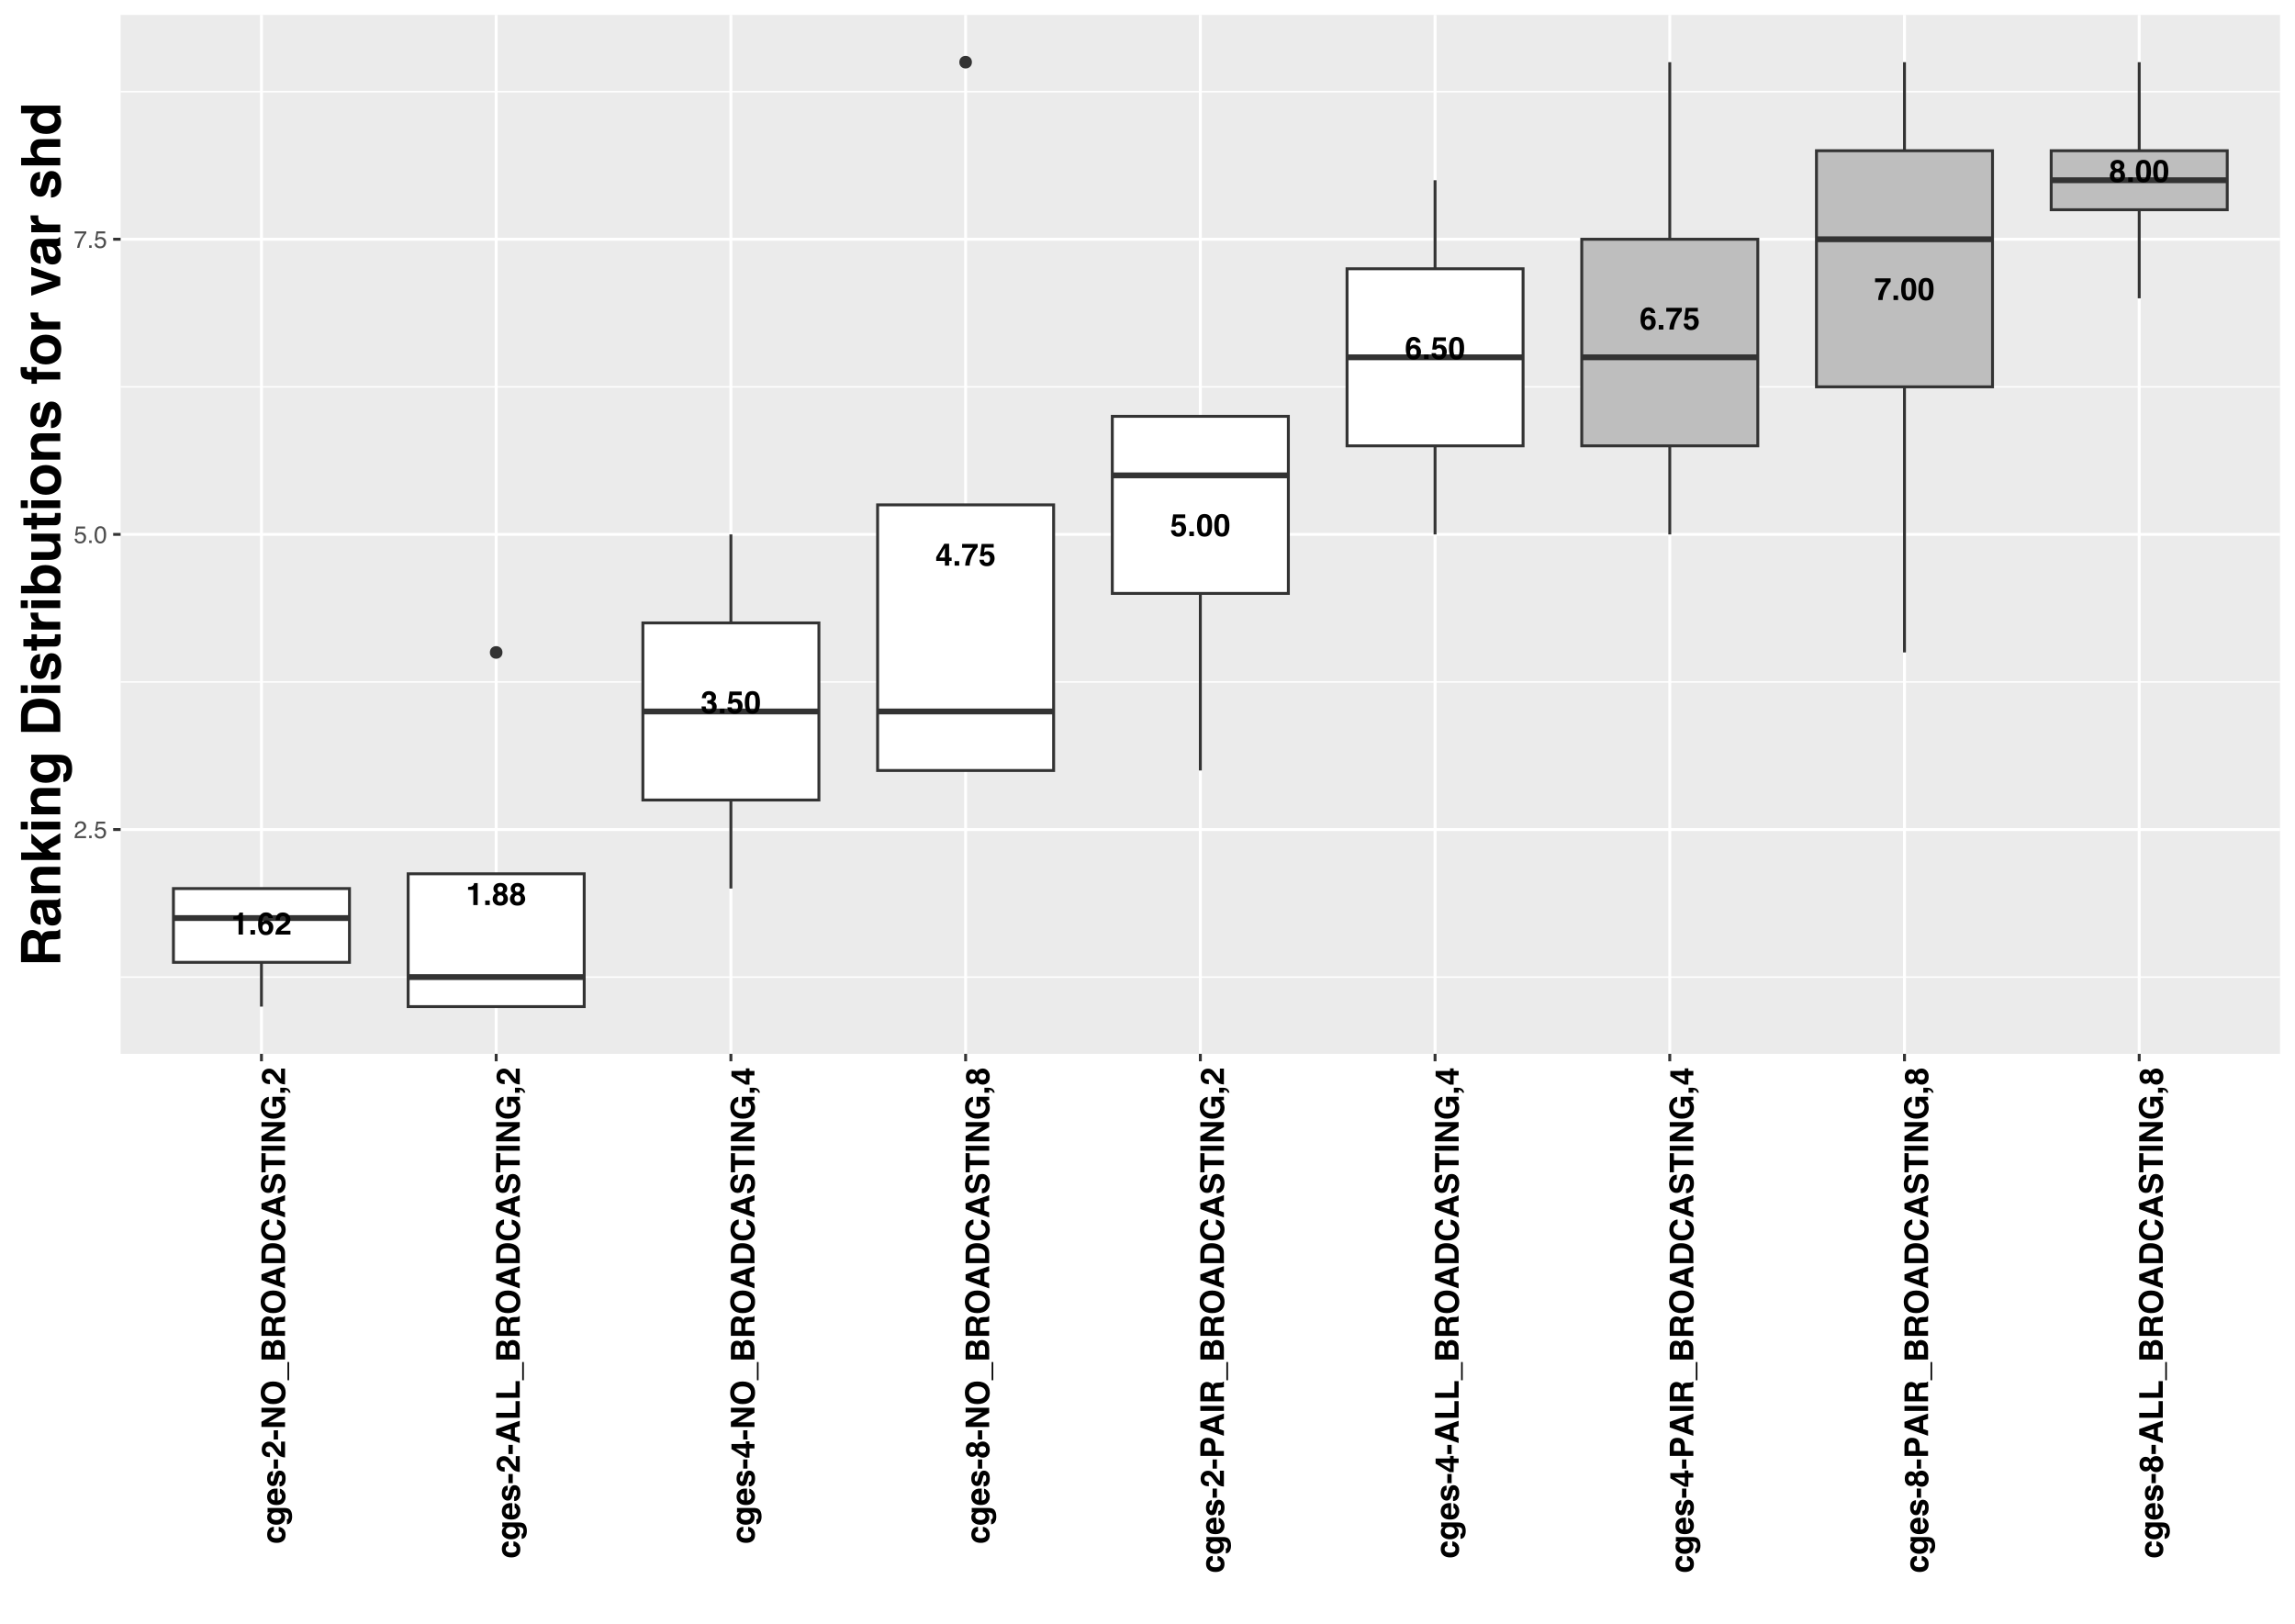<?xml version="1.0" encoding="UTF-8"?>
<svg xmlns="http://www.w3.org/2000/svg" xmlns:xlink="http://www.w3.org/1999/xlink" width="841pt" height="595pt" viewBox="0 0 841 595" version="1.1">
<defs>
<g>
<symbol overflow="visible" id="glyph0-0">
<path style="stroke:none;" d="M 0.859 -8.188 L 7.453 -8.188 L 7.453 0 L 0.859 0 Z M 6.422 -1.016 L 6.422 -7.172 L 1.875 -7.172 L 1.875 -1.016 Z M 6.422 -1.016 "/>
</symbol>
<symbol overflow="visible" id="glyph0-1">
<path style="stroke:none;" d="M 4.297 0 L 2.688 0 L 2.688 -5.547 L 0.781 -5.547 L 0.781 -6.625 C 1.281 -6.656 1.633 -6.691 1.844 -6.734 C 2.156 -6.805 2.41 -6.945 2.609 -7.156 C 2.754 -7.301 2.859 -7.492 2.922 -7.734 C 2.961 -7.879 2.984 -7.984 2.984 -8.047 L 4.297 -8.047 Z M 4.297 0 "/>
</symbol>
<symbol overflow="visible" id="glyph0-2">
<path style="stroke:none;" d="M 0.719 -1.656 L 2.391 -1.656 L 2.391 0 L 0.719 0 Z M 0.719 -1.656 "/>
</symbol>
<symbol overflow="visible" id="glyph0-3">
<path style="stroke:none;" d="M 3.484 -5.219 C 4.191 -5.219 4.773 -4.973 5.234 -4.484 C 5.691 -4.004 5.922 -3.391 5.922 -2.641 C 5.922 -1.891 5.695 -1.223 5.25 -0.641 C 4.801 -0.066 4.102 0.219 3.156 0.219 C 2.145 0.219 1.398 -0.207 0.922 -1.062 C 0.547 -1.727 0.359 -2.582 0.359 -3.625 C 0.359 -4.238 0.383 -4.738 0.438 -5.125 C 0.531 -5.812 0.707 -6.383 0.969 -6.844 C 1.195 -7.227 1.5 -7.535 1.875 -7.766 C 2.25 -8.004 2.691 -8.125 3.203 -8.125 C 3.953 -8.125 4.551 -7.93 5 -7.547 C 5.445 -7.172 5.695 -6.664 5.75 -6.031 L 4.172 -6.031 C 4.172 -6.156 4.117 -6.297 4.016 -6.453 C 3.848 -6.703 3.594 -6.828 3.25 -6.828 C 2.738 -6.828 2.375 -6.539 2.156 -5.969 C 2.031 -5.645 1.945 -5.172 1.906 -4.547 C 2.102 -4.785 2.332 -4.957 2.594 -5.062 C 2.852 -5.164 3.148 -5.219 3.484 -5.219 Z M 2.406 -3.719 C 2.094 -3.477 1.938 -3.086 1.938 -2.547 C 1.938 -2.117 2.051 -1.766 2.281 -1.484 C 2.52 -1.211 2.82 -1.078 3.188 -1.078 C 3.531 -1.078 3.801 -1.207 4 -1.469 C 4.207 -1.738 4.312 -2.082 4.312 -2.5 C 4.312 -2.969 4.195 -3.328 3.969 -3.578 C 3.738 -3.828 3.457 -3.953 3.125 -3.953 C 2.852 -3.953 2.613 -3.875 2.406 -3.719 Z M 2.406 -3.719 "/>
</symbol>
<symbol overflow="visible" id="glyph0-4">
<path style="stroke:none;" d="M 3.953 -6.422 C 3.766 -6.641 3.492 -6.75 3.141 -6.75 C 2.66 -6.75 2.332 -6.57 2.156 -6.219 C 2.062 -6.008 2.004 -5.676 1.984 -5.219 L 0.438 -5.219 C 0.469 -5.906 0.594 -6.461 0.812 -6.891 C 1.238 -7.691 1.988 -8.094 3.062 -8.094 C 3.914 -8.094 4.594 -7.852 5.094 -7.375 C 5.602 -6.906 5.859 -6.285 5.859 -5.516 C 5.859 -4.91 5.68 -4.379 5.328 -3.922 C 5.086 -3.609 4.703 -3.266 4.172 -2.891 L 3.531 -2.438 C 3.133 -2.156 2.863 -1.953 2.719 -1.828 C 2.57 -1.703 2.453 -1.555 2.359 -1.391 L 5.875 -1.391 L 5.875 0 L 0.359 0 C 0.367 -0.57 0.492 -1.098 0.734 -1.578 C 0.953 -2.117 1.484 -2.688 2.328 -3.281 C 3.055 -3.812 3.531 -4.188 3.75 -4.406 C 4.07 -4.758 4.234 -5.145 4.234 -5.562 C 4.234 -5.906 4.141 -6.191 3.953 -6.422 Z M 3.953 -6.422 "/>
</symbol>
<symbol overflow="visible" id="glyph0-5">
<path style="stroke:none;" d="M 1 -0.5 C 0.531 -0.977 0.297 -1.555 0.297 -2.234 C 0.297 -2.68 0.398 -3.086 0.609 -3.453 C 0.816 -3.828 1.117 -4.102 1.516 -4.281 C 1.117 -4.539 0.863 -4.82 0.75 -5.125 C 0.633 -5.426 0.578 -5.707 0.578 -5.969 C 0.578 -6.562 0.797 -7.062 1.234 -7.469 C 1.68 -7.883 2.305 -8.094 3.109 -8.094 C 3.91 -8.094 4.531 -7.883 4.969 -7.469 C 5.406 -7.062 5.625 -6.562 5.625 -5.969 C 5.625 -5.707 5.566 -5.426 5.453 -5.125 C 5.336 -4.82 5.086 -4.562 4.703 -4.344 C 5.098 -4.125 5.395 -3.828 5.594 -3.453 C 5.789 -3.086 5.891 -2.68 5.891 -2.234 C 5.891 -1.555 5.641 -0.977 5.141 -0.5 C 4.641 -0.02 3.938 0.219 3.031 0.219 C 2.133 0.219 1.457 -0.02 1 -0.5 Z M 1.938 -2.344 C 1.938 -1.945 2.039 -1.641 2.25 -1.422 C 2.457 -1.203 2.742 -1.094 3.109 -1.094 C 3.473 -1.094 3.754 -1.203 3.953 -1.422 C 4.16 -1.641 4.266 -1.945 4.266 -2.344 C 4.266 -2.75 4.16 -3.055 3.953 -3.266 C 3.742 -3.484 3.461 -3.594 3.109 -3.594 C 2.754 -3.594 2.469 -3.484 2.25 -3.266 C 2.039 -3.055 1.938 -2.75 1.938 -2.344 Z M 2.359 -5.078 C 2.535 -4.891 2.785 -4.797 3.109 -4.797 C 3.43 -4.797 3.676 -4.891 3.844 -5.078 C 4.02 -5.266 4.109 -5.504 4.109 -5.797 C 4.109 -6.117 4.02 -6.367 3.844 -6.547 C 3.676 -6.723 3.43 -6.812 3.109 -6.812 C 2.785 -6.812 2.535 -6.723 2.359 -6.547 C 2.18 -6.367 2.094 -6.117 2.094 -5.797 C 2.094 -5.504 2.18 -5.266 2.359 -5.078 Z M 2.359 -5.078 "/>
</symbol>
<symbol overflow="visible" id="glyph0-6">
<path style="stroke:none;" d="M 2.172 -6.453 C 1.992 -6.211 1.91 -5.895 1.922 -5.5 L 0.438 -5.5 C 0.457 -5.895 0.531 -6.273 0.656 -6.641 C 0.781 -6.953 0.984 -7.242 1.266 -7.516 C 1.473 -7.703 1.719 -7.844 2 -7.938 C 2.281 -8.039 2.629 -8.094 3.047 -8.094 C 3.816 -8.094 4.438 -7.891 4.906 -7.484 C 5.383 -7.086 5.625 -6.555 5.625 -5.891 C 5.625 -5.422 5.484 -5.02 5.203 -4.688 C 5.023 -4.488 4.836 -4.352 4.641 -4.281 C 4.785 -4.281 4.992 -4.156 5.266 -3.906 C 5.672 -3.531 5.875 -3.02 5.875 -2.375 C 5.875 -1.688 5.633 -1.082 5.156 -0.562 C 4.688 -0.051 3.988 0.203 3.062 0.203 C 1.926 0.203 1.133 -0.172 0.688 -0.922 C 0.457 -1.316 0.328 -1.832 0.297 -2.469 L 1.859 -2.469 C 1.859 -2.145 1.91 -1.879 2.016 -1.672 C 2.203 -1.285 2.551 -1.094 3.062 -1.094 C 3.375 -1.094 3.645 -1.195 3.875 -1.406 C 4.102 -1.625 4.219 -1.93 4.219 -2.328 C 4.219 -2.859 4.004 -3.211 3.578 -3.391 C 3.328 -3.484 2.941 -3.531 2.422 -3.531 L 2.422 -4.672 C 2.93 -4.68 3.289 -4.734 3.5 -4.828 C 3.852 -4.973 4.031 -5.285 4.031 -5.766 C 4.031 -6.066 3.938 -6.312 3.75 -6.5 C 3.57 -6.695 3.32 -6.797 3 -6.797 C 2.625 -6.797 2.348 -6.68 2.172 -6.453 Z M 2.172 -6.453 "/>
</symbol>
<symbol overflow="visible" id="glyph0-7">
<path style="stroke:none;" d="M 3.031 -4 C 2.844 -4 2.676 -3.973 2.531 -3.922 C 2.281 -3.836 2.094 -3.676 1.969 -3.438 L 0.547 -3.5 L 1.109 -7.953 L 5.547 -7.953 L 5.547 -6.609 L 2.266 -6.609 L 1.969 -4.844 C 2.219 -5 2.41 -5.102 2.547 -5.156 C 2.773 -5.238 3.051 -5.281 3.375 -5.281 C 4.039 -5.281 4.625 -5.055 5.125 -4.609 C 5.625 -4.16 5.875 -3.508 5.875 -2.656 C 5.875 -1.914 5.633 -1.25 5.156 -0.656 C 4.676 -0.07 3.961 0.219 3.016 0.219 C 2.242 0.219 1.613 0.016 1.125 -0.391 C 0.633 -0.805 0.359 -1.395 0.297 -2.156 L 1.875 -2.156 C 1.938 -1.812 2.055 -1.547 2.234 -1.359 C 2.41 -1.172 2.672 -1.078 3.016 -1.078 C 3.41 -1.078 3.707 -1.211 3.906 -1.484 C 4.113 -1.766 4.219 -2.113 4.219 -2.531 C 4.219 -2.945 4.117 -3.297 3.922 -3.578 C 3.734 -3.859 3.438 -4 3.031 -4 Z M 3.031 -4 "/>
</symbol>
<symbol overflow="visible" id="glyph0-8">
<path style="stroke:none;" d="M 3.125 0.203 C 2.102 0.203 1.383 -0.156 0.969 -0.875 C 0.562 -1.594 0.359 -2.617 0.359 -3.953 C 0.359 -5.273 0.562 -6.297 0.969 -7.016 C 1.383 -7.742 2.102 -8.109 3.125 -8.109 C 4.156 -8.109 4.879 -7.75 5.297 -7.031 C 5.703 -6.301 5.906 -5.273 5.906 -3.953 C 5.906 -2.617 5.695 -1.594 5.281 -0.875 C 4.875 -0.156 4.156 0.203 3.125 0.203 Z M 4.062 -1.828 C 4.207 -2.316 4.281 -3.023 4.281 -3.953 C 4.281 -4.922 4.207 -5.633 4.062 -6.094 C 3.914 -6.562 3.602 -6.797 3.125 -6.797 C 2.656 -6.797 2.344 -6.562 2.188 -6.094 C 2.039 -5.633 1.969 -4.922 1.969 -3.953 C 1.969 -3.023 2.039 -2.316 2.188 -1.828 C 2.344 -1.336 2.656 -1.094 3.125 -1.094 C 3.602 -1.094 3.914 -1.336 4.062 -1.828 Z M 4.062 -1.828 "/>
</symbol>
<symbol overflow="visible" id="glyph0-9">
<path style="stroke:none;" d="M 5.953 -2.969 L 5.953 -1.734 L 5.031 -1.734 L 5.031 0 L 3.484 0 L 3.484 -1.734 L 0.297 -1.734 L 0.297 -3.109 L 3.266 -8 L 5.031 -8 L 5.031 -2.969 Z M 1.469 -2.969 L 3.484 -2.969 L 3.484 -6.453 Z M 1.469 -2.969 "/>
</symbol>
<symbol overflow="visible" id="glyph0-10">
<path style="stroke:none;" d="M 5.016 -5.469 C 4.586 -4.863 4.234 -4.242 3.953 -3.609 C 3.723 -3.109 3.516 -2.492 3.328 -1.766 C 3.148 -1.047 3.062 -0.457 3.062 0 L 1.422 0 C 1.473 -1.445 1.945 -2.945 2.844 -4.5 C 3.426 -5.469 3.91 -6.145 4.297 -6.531 L 0.281 -6.531 L 0.312 -7.953 L 6 -7.953 L 6 -6.703 C 5.758 -6.473 5.43 -6.062 5.016 -5.469 Z M 5.016 -5.469 "/>
</symbol>
<symbol overflow="visible" id="glyph1-0">
<path style="stroke:none;" d="M 0.281 0 L 0.281 -6.312 L 5.297 -6.312 L 5.297 0 Z M 4.5 -0.797 L 4.5 -5.516 L 1.078 -5.516 L 1.078 -0.797 Z M 4.5 -0.797 "/>
</symbol>
<symbol overflow="visible" id="glyph1-1">
<path style="stroke:none;" d="M 0.281 0 C 0.301 -0.531 0.406 -0.988 0.594 -1.375 C 0.789 -1.77 1.164 -2.129 1.719 -2.453 L 2.547 -2.922 C 2.91 -3.141 3.164 -3.328 3.312 -3.484 C 3.551 -3.711 3.672 -3.984 3.672 -4.297 C 3.672 -4.648 3.562 -4.93 3.344 -5.141 C 3.133 -5.359 2.848 -5.469 2.484 -5.469 C 1.961 -5.469 1.598 -5.266 1.391 -4.859 C 1.285 -4.648 1.227 -4.352 1.219 -3.969 L 0.422 -3.969 C 0.43 -4.5 0.531 -4.938 0.719 -5.281 C 1.051 -5.875 1.645 -6.172 2.5 -6.172 C 3.195 -6.172 3.707 -5.977 4.031 -5.594 C 4.363 -5.219 4.531 -4.797 4.531 -4.328 C 4.531 -3.836 4.352 -3.414 4 -3.062 C 3.801 -2.863 3.441 -2.617 2.922 -2.328 L 2.344 -2 C 2.062 -1.844 1.836 -1.695 1.672 -1.562 C 1.391 -1.312 1.211 -1.035 1.141 -0.734 L 4.5 -0.734 L 4.5 0 Z M 0.281 0 "/>
</symbol>
<symbol overflow="visible" id="glyph1-2">
<path style="stroke:none;" d="M 0.75 -0.938 L 1.656 -0.938 L 1.656 0 L 0.75 0 Z M 0.75 -0.938 "/>
</symbol>
<symbol overflow="visible" id="glyph1-3">
<path style="stroke:none;" d="M 1.094 -1.562 C 1.133 -1.125 1.336 -0.82 1.703 -0.656 C 1.879 -0.57 2.094 -0.531 2.344 -0.531 C 2.801 -0.531 3.141 -0.676 3.359 -0.969 C 3.578 -1.258 3.688 -1.582 3.688 -1.938 C 3.688 -2.363 3.555 -2.691 3.297 -2.922 C 3.035 -3.16 2.719 -3.281 2.344 -3.281 C 2.082 -3.281 1.852 -3.227 1.656 -3.125 C 1.469 -3.02 1.305 -2.879 1.172 -2.703 L 0.5 -2.734 L 0.969 -6.047 L 4.172 -6.047 L 4.172 -5.297 L 1.562 -5.297 L 1.297 -3.594 C 1.43 -3.695 1.566 -3.773 1.703 -3.828 C 1.93 -3.93 2.195 -3.984 2.5 -3.984 C 3.062 -3.984 3.535 -3.801 3.922 -3.438 C 4.316 -3.07 4.516 -2.609 4.516 -2.047 C 4.516 -1.461 4.332 -0.945 3.969 -0.5 C 3.613 -0.062 3.047 0.156 2.266 0.156 C 1.754 0.156 1.305 0.016 0.922 -0.266 C 0.547 -0.547 0.332 -0.977 0.281 -1.562 Z M 1.094 -1.562 "/>
</symbol>
<symbol overflow="visible" id="glyph1-4">
<path style="stroke:none;" d="M 2.375 -6.156 C 3.176 -6.156 3.754 -5.828 4.109 -5.172 C 4.379 -4.66 4.516 -3.961 4.516 -3.078 C 4.516 -2.242 4.391 -1.555 4.141 -1.016 C 3.785 -0.223 3.195 0.172 2.375 0.172 C 1.633 0.172 1.082 -0.148 0.719 -0.797 C 0.426 -1.328 0.281 -2.047 0.281 -2.953 C 0.281 -3.648 0.367 -4.25 0.547 -4.75 C 0.879 -5.688 1.488 -6.156 2.375 -6.156 Z M 2.375 -0.531 C 2.77 -0.531 3.086 -0.707 3.328 -1.062 C 3.566 -1.426 3.688 -2.086 3.688 -3.047 C 3.688 -3.754 3.598 -4.332 3.422 -4.781 C 3.254 -5.227 2.922 -5.453 2.422 -5.453 C 1.973 -5.453 1.641 -5.238 1.422 -4.812 C 1.211 -4.383 1.109 -3.754 1.109 -2.922 C 1.109 -2.297 1.176 -1.789 1.312 -1.406 C 1.52 -0.82 1.875 -0.531 2.375 -0.531 Z M 2.375 -0.531 "/>
</symbol>
<symbol overflow="visible" id="glyph1-5">
<path style="stroke:none;" d="M 4.594 -6.047 L 4.594 -5.375 C 4.395 -5.176 4.129 -4.836 3.797 -4.359 C 3.473 -3.891 3.188 -3.379 2.938 -2.828 C 2.688 -2.297 2.5 -1.812 2.375 -1.375 C 2.289 -1.082 2.18 -0.625 2.047 0 L 1.203 0 C 1.391 -1.176 1.816 -2.344 2.484 -3.5 C 2.879 -4.188 3.289 -4.773 3.719 -5.266 L 0.328 -5.266 L 0.328 -6.047 Z M 4.594 -6.047 "/>
</symbol>
<symbol overflow="visible" id="glyph2-0">
<path style="stroke:none;" d="M -8.641 -0.906 L -8.641 -7.859 L 0 -7.859 L 0 -0.906 Z M -1.078 -6.781 L -7.562 -6.781 L -7.562 -1.984 L -1.078 -1.984 Z M -1.078 -6.781 "/>
</symbol>
<symbol overflow="visible" id="glyph2-1">
<path style="stroke:none;" d="M -4.094 -6.312 L -4.094 -4.594 C -4.332 -4.562 -4.547 -4.484 -4.734 -4.359 C -4.992 -4.172 -5.125 -3.879 -5.125 -3.484 C -5.125 -2.922 -4.848 -2.535 -4.297 -2.328 C -3.992 -2.211 -3.598 -2.156 -3.109 -2.156 C -2.641 -2.156 -2.258 -2.211 -1.969 -2.328 C -1.438 -2.523 -1.172 -2.898 -1.172 -3.453 C -1.172 -3.836 -1.273 -4.113 -1.484 -4.281 C -1.703 -4.445 -1.977 -4.547 -2.312 -4.578 L -2.312 -6.281 C -1.801 -6.25 -1.32 -6.066 -0.875 -5.734 C -0.145 -5.211 0.219 -4.438 0.219 -3.406 C 0.219 -2.383 -0.082 -1.629 -0.688 -1.141 C -1.301 -0.66 -2.094 -0.422 -3.062 -0.422 C -4.164 -0.422 -5.02 -0.688 -5.625 -1.219 C -6.238 -1.75 -6.547 -2.488 -6.547 -3.438 C -6.547 -4.238 -6.363 -4.895 -6 -5.406 C -5.645 -5.914 -5.008 -6.219 -4.094 -6.312 Z M -4.094 -6.312 "/>
</symbol>
<symbol overflow="visible" id="glyph2-2">
<path style="stroke:none;" d="M 1.125 -2.578 C 1.27 -2.766 1.344 -3.07 1.344 -3.5 C 1.344 -4.094 1.145 -4.492 0.75 -4.703 C 0.488 -4.836 0.051 -4.906 -0.562 -4.906 L -0.969 -4.906 C -0.695 -4.738 -0.492 -4.566 -0.359 -4.391 C -0.098 -4.055 0.031 -3.625 0.031 -3.094 C 0.031 -2.27 -0.254 -1.613 -0.828 -1.125 C -1.41 -0.633 -2.191 -0.391 -3.172 -0.391 C -4.117 -0.391 -4.914 -0.625 -5.562 -1.094 C -6.219 -1.57 -6.547 -2.242 -6.547 -3.109 C -6.547 -3.43 -6.492 -3.707 -6.391 -3.938 C -6.223 -4.344 -5.914 -4.672 -5.469 -4.922 L -6.391 -4.922 L -6.391 -6.547 L -0.328 -6.547 C 0.492 -6.547 1.113 -6.41 1.531 -6.141 C 2.25 -5.66 2.609 -4.742 2.609 -3.391 C 2.609 -2.578 2.445 -1.91 2.125 -1.391 C 1.812 -0.879 1.336 -0.598 0.703 -0.547 L 0.703 -2.359 C 0.891 -2.398 1.031 -2.473 1.125 -2.578 Z M -2.188 -2.297 C -1.645 -2.523 -1.375 -2.93 -1.375 -3.516 C -1.375 -3.91 -1.52 -4.242 -1.812 -4.516 C -2.102 -4.785 -2.57 -4.922 -3.219 -4.922 C -3.82 -4.922 -4.281 -4.789 -4.594 -4.531 C -4.914 -4.281 -5.078 -3.938 -5.078 -3.5 C -5.078 -2.914 -4.801 -2.516 -4.25 -2.297 C -3.957 -2.172 -3.598 -2.109 -3.172 -2.109 C -2.797 -2.109 -2.469 -2.172 -2.188 -2.297 Z M -2.188 -2.297 "/>
</symbol>
<symbol overflow="visible" id="glyph2-3">
<path style="stroke:none;" d="M -1.875 -6.25 C -1.5 -6.207 -1.113 -6.008 -0.719 -5.656 C -0.094 -5.102 0.219 -4.336 0.219 -3.359 C 0.219 -2.547 -0.039 -1.828 -0.562 -1.203 C -1.094 -0.586 -1.945 -0.281 -3.125 -0.281 C -4.227 -0.281 -5.078 -0.555 -5.672 -1.109 C -6.266 -1.672 -6.562 -2.398 -6.562 -3.297 C -6.562 -3.828 -6.457 -4.305 -6.25 -4.734 C -6.051 -5.16 -5.738 -5.516 -5.312 -5.797 C -4.938 -6.047 -4.5 -6.207 -4 -6.281 C -3.707 -6.32 -3.285 -6.336 -2.734 -6.328 L -2.734 -1.953 C -2.086 -1.984 -1.641 -2.188 -1.391 -2.562 C -1.223 -2.789 -1.141 -3.066 -1.141 -3.391 C -1.141 -3.734 -1.238 -4.016 -1.438 -4.234 C -1.539 -4.348 -1.688 -4.453 -1.875 -4.547 Z M -3.828 -4.594 C -4.273 -4.562 -4.613 -4.426 -4.844 -4.188 C -5.07 -3.945 -5.188 -3.648 -5.188 -3.297 C -5.188 -2.91 -5.062 -2.609 -4.812 -2.391 C -4.57 -2.18 -4.242 -2.051 -3.828 -2 Z M -3.828 -4.594 "/>
</symbol>
<symbol overflow="visible" id="glyph2-4">
<path style="stroke:none;" d="M -6.094 -5.188 C -5.77 -5.688 -5.219 -5.973 -4.438 -6.047 L -4.438 -4.375 C -4.656 -4.352 -4.828 -4.289 -4.953 -4.188 C -5.18 -4.008 -5.297 -3.695 -5.297 -3.25 C -5.297 -2.883 -5.238 -2.625 -5.125 -2.469 C -5.008 -2.32 -4.875 -2.25 -4.719 -2.25 C -4.531 -2.25 -4.395 -2.328 -4.312 -2.484 C -4.219 -2.648 -4.062 -3.234 -3.844 -4.234 C -3.688 -4.898 -3.453 -5.395 -3.141 -5.719 C -2.816 -6.051 -2.414 -6.219 -1.938 -6.219 C -1.301 -6.219 -0.781 -5.984 -0.375 -5.516 C 0.02 -5.047 0.219 -4.316 0.219 -3.328 C 0.219 -2.328 0.004 -1.586 -0.422 -1.109 C -0.848 -0.629 -1.391 -0.391 -2.047 -0.391 L -2.047 -2.078 C -1.742 -2.117 -1.531 -2.195 -1.406 -2.312 C -1.188 -2.52 -1.078 -2.898 -1.078 -3.453 C -1.078 -3.785 -1.125 -4.047 -1.219 -4.234 C -1.312 -4.43 -1.457 -4.531 -1.656 -4.531 C -1.844 -4.531 -1.988 -4.453 -2.094 -4.297 C -2.188 -4.141 -2.352 -3.562 -2.594 -2.562 C -2.77 -1.832 -2.992 -1.32 -3.266 -1.031 C -3.523 -0.727 -3.906 -0.578 -4.406 -0.578 C -5 -0.578 -5.504 -0.805 -5.922 -1.266 C -6.348 -1.734 -6.562 -2.391 -6.562 -3.234 C -6.562 -4.023 -6.406 -4.676 -6.094 -5.188 Z M -6.094 -5.188 "/>
</symbol>
<symbol overflow="visible" id="glyph2-5">
<path style="stroke:none;" d="M -4.141 -0.281 L -4.141 -3.641 L -2.562 -3.641 L -2.562 -0.281 Z M -4.141 -0.281 "/>
</symbol>
<symbol overflow="visible" id="glyph2-6">
<path style="stroke:none;" d="M -6.766 -4.172 C -7.004 -3.973 -7.125 -3.688 -7.125 -3.312 C -7.125 -2.812 -6.938 -2.469 -6.562 -2.281 C -6.344 -2.176 -5.992 -2.113 -5.516 -2.094 L -5.516 -0.469 C -6.234 -0.5 -6.816 -0.629 -7.266 -0.859 C -8.109 -1.305 -8.531 -2.098 -8.531 -3.234 C -8.531 -4.129 -8.281 -4.844 -7.781 -5.375 C -7.289 -5.906 -6.633 -6.172 -5.812 -6.172 C -5.188 -6.172 -4.629 -5.984 -4.141 -5.609 C -3.816 -5.367 -3.453 -4.969 -3.047 -4.406 L -2.578 -3.734 C -2.285 -3.316 -2.07 -3.031 -1.938 -2.875 C -1.801 -2.719 -1.645 -2.586 -1.469 -2.484 L -1.469 -6.188 L 0 -6.188 L 0 -0.375 C -0.613 -0.395 -1.172 -0.523 -1.672 -0.766 C -2.234 -1.004 -2.832 -1.566 -3.469 -2.453 C -4.02 -3.223 -4.414 -3.723 -4.656 -3.953 C -5.02 -4.297 -5.426 -4.469 -5.875 -4.469 C -6.227 -4.469 -6.523 -4.367 -6.766 -4.172 Z M -6.766 -4.172 "/>
</symbol>
<symbol overflow="visible" id="glyph2-7">
<path style="stroke:none;" d="M 0 -7.906 L 0 -6.094 L -6.141 -2.562 L 0 -2.562 L 0 -0.891 L -8.641 -0.891 L -8.641 -2.781 L -2.609 -6.219 L -8.641 -6.219 L -8.641 -7.906 Z M 0 -7.906 "/>
</symbol>
<symbol overflow="visible" id="glyph2-8">
<path style="stroke:none;" d="M 0.234 -4.734 C 0.234 -3.504 -0.098 -2.562 -0.766 -1.906 C -1.586 -1.031 -2.773 -0.594 -4.328 -0.594 C -5.91 -0.594 -7.098 -1.031 -7.891 -1.906 C -8.566 -2.562 -8.906 -3.504 -8.906 -4.734 C -8.906 -5.973 -8.566 -6.914 -7.891 -7.562 C -7.098 -8.438 -5.91 -8.875 -4.328 -8.875 C -2.773 -8.875 -1.586 -8.438 -0.766 -7.562 C -0.098 -6.914 0.234 -5.973 0.234 -4.734 Z M -2.078 -6.438 C -2.609 -6.852 -3.359 -7.062 -4.328 -7.062 C -5.297 -7.062 -6.047 -6.852 -6.578 -6.438 C -7.109 -6.02 -7.375 -5.453 -7.375 -4.734 C -7.375 -4.016 -7.109 -3.441 -6.578 -3.016 C -6.055 -2.598 -5.305 -2.391 -4.328 -2.391 C -3.359 -2.391 -2.609 -2.598 -2.078 -3.016 C -1.555 -3.441 -1.297 -4.016 -1.297 -4.734 C -1.297 -5.453 -1.555 -6.02 -2.078 -6.438 Z M -2.078 -6.438 "/>
</symbol>
<symbol overflow="visible" id="glyph2-9">
<path style="stroke:none;" d="M 0.906 -6.672 L 1.5 -6.672 L 1.5 0 L 0.906 0 Z M 0.906 -6.672 "/>
</symbol>
<symbol overflow="visible" id="glyph2-10">
<path style="stroke:none;" d="M 0 -4.859 L 0 -0.938 L -8.641 -0.938 L -8.641 -5.141 C -8.617 -6.203 -8.312 -6.953 -7.719 -7.391 C -7.352 -7.648 -6.914 -7.781 -6.406 -7.781 C -5.875 -7.781 -5.445 -7.648 -5.125 -7.391 C -4.945 -7.242 -4.785 -7.023 -4.641 -6.734 C -4.473 -7.172 -4.219 -7.5 -3.875 -7.719 C -3.531 -7.945 -3.109 -8.062 -2.609 -8.062 C -2.098 -8.062 -1.641 -7.938 -1.234 -7.688 C -0.961 -7.52 -0.734 -7.312 -0.547 -7.062 C -0.336 -6.789 -0.191 -6.461 -0.109 -6.078 C -0.035 -5.703 0 -5.297 0 -4.859 Z M -3.797 -4.812 L -3.797 -2.672 L -1.5 -2.672 L -1.5 -4.781 C -1.5 -5.164 -1.551 -5.461 -1.656 -5.672 C -1.844 -6.055 -2.203 -6.25 -2.734 -6.25 C -3.18 -6.25 -3.488 -6.062 -3.656 -5.688 C -3.75 -5.477 -3.797 -5.188 -3.797 -4.812 Z M -5.453 -5.719 C -5.586 -5.945 -5.836 -6.062 -6.203 -6.062 C -6.609 -6.062 -6.875 -5.906 -7 -5.594 C -7.094 -5.32 -7.141 -4.977 -7.141 -4.562 L -7.141 -2.672 L -5.234 -2.672 L -5.234 -4.781 C -5.234 -5.164 -5.305 -5.477 -5.453 -5.719 Z M -5.453 -5.719 "/>
</symbol>
<symbol overflow="visible" id="glyph2-11">
<path style="stroke:none;" d="M -3.391 -4.578 L -3.391 -2.719 L 0 -2.719 L 0 -0.953 L -8.641 -0.953 L -8.641 -5.188 C -8.629 -5.789 -8.551 -6.254 -8.406 -6.578 C -8.27 -6.91 -8.07 -7.191 -7.812 -7.422 C -7.594 -7.609 -7.348 -7.754 -7.078 -7.859 C -6.816 -7.973 -6.516 -8.031 -6.172 -8.031 C -5.766 -8.031 -5.363 -7.926 -4.969 -7.719 C -4.57 -7.508 -4.289 -7.164 -4.125 -6.688 C -3.969 -7.094 -3.738 -7.375 -3.438 -7.531 C -3.145 -7.695 -2.695 -7.781 -2.094 -7.781 L -1.516 -7.781 C -1.117 -7.781 -0.848 -7.797 -0.703 -7.828 C -0.484 -7.879 -0.32 -7.988 -0.219 -8.156 L 0 -8.156 L 0 -6.172 C -0.188 -6.117 -0.344 -6.082 -0.469 -6.062 C -0.707 -6.008 -0.953 -5.984 -1.203 -5.984 L -2.016 -5.969 C -2.566 -5.957 -2.93 -5.852 -3.109 -5.656 C -3.297 -5.469 -3.391 -5.109 -3.391 -4.578 Z M -4.953 -5.672 C -5.117 -6.035 -5.445 -6.219 -5.938 -6.219 C -6.457 -6.219 -6.805 -6.047 -6.984 -5.703 C -7.086 -5.504 -7.141 -5.207 -7.141 -4.812 L -7.141 -2.719 L -4.812 -2.719 L -4.812 -4.766 C -4.812 -5.172 -4.859 -5.473 -4.953 -5.672 Z M -4.953 -5.672 "/>
</symbol>
<symbol overflow="visible" id="glyph2-12">
<path style="stroke:none;" d="M -1.781 -5.969 L -1.781 -2.797 L 0 -2.188 L 0 -0.312 L -8.641 -3.391 L -8.641 -5.422 L 0 -8.484 L 0 -6.531 Z M -3.266 -5.469 L -6.656 -4.391 L -3.266 -3.281 Z M -3.266 -5.469 "/>
</symbol>
<symbol overflow="visible" id="glyph2-13">
<path style="stroke:none;" d="M 0 -4.641 L 0 -0.922 L -8.641 -0.922 L -8.641 -4.641 C -8.629 -5.172 -8.566 -5.613 -8.453 -5.969 C -8.254 -6.57 -7.891 -7.062 -7.359 -7.438 C -6.922 -7.738 -6.453 -7.941 -5.953 -8.047 C -5.453 -8.16 -4.977 -8.219 -4.531 -8.219 C -3.383 -8.219 -2.41 -7.988 -1.609 -7.531 C -0.535 -6.906 0 -5.941 0 -4.641 Z M -6.438 -5.984 C -6.906 -5.703 -7.141 -5.148 -7.141 -4.328 L -7.141 -2.672 L -1.5 -2.672 L -1.5 -4.328 C -1.5 -5.18 -1.922 -5.773 -2.766 -6.109 C -3.223 -6.297 -3.77 -6.391 -4.406 -6.391 C -5.281 -6.391 -5.957 -6.254 -6.438 -5.984 Z M -6.438 -5.984 "/>
</symbol>
<symbol overflow="visible" id="glyph2-14">
<path style="stroke:none;" d="M -0.641 -7.016 C -0.055 -6.367 0.234 -5.539 0.234 -4.531 C 0.234 -3.289 -0.16 -2.316 -0.953 -1.609 C -1.754 -0.898 -2.852 -0.547 -4.25 -0.547 C -5.758 -0.547 -6.922 -0.945 -7.734 -1.75 C -8.441 -2.457 -8.797 -3.352 -8.797 -4.438 C -8.797 -5.883 -8.32 -6.945 -7.375 -7.625 C -6.832 -8 -6.297 -8.195 -5.766 -8.219 L -5.766 -6.422 C -6.172 -6.297 -6.484 -6.145 -6.703 -5.969 C -7.078 -5.633 -7.266 -5.145 -7.266 -4.5 C -7.266 -3.844 -7 -3.328 -6.469 -2.953 C -5.938 -2.578 -5.188 -2.391 -4.219 -2.391 C -3.25 -2.391 -2.52 -2.586 -2.031 -2.984 C -1.551 -3.391 -1.312 -3.898 -1.312 -4.516 C -1.312 -5.148 -1.52 -5.629 -1.938 -5.953 C -2.164 -6.141 -2.5 -6.297 -2.938 -6.422 L -2.938 -8.203 C -2 -8.047 -1.234 -7.648 -0.641 -7.016 Z M -0.641 -7.016 "/>
</symbol>
<symbol overflow="visible" id="glyph2-15">
<path style="stroke:none;" d="M -1.25 -4.047 C -1.25 -4.473 -1.297 -4.82 -1.391 -5.094 C -1.566 -5.594 -1.898 -5.844 -2.391 -5.844 C -2.672 -5.844 -2.891 -5.719 -3.047 -5.469 C -3.203 -5.219 -3.336 -4.828 -3.453 -4.297 L -3.656 -3.375 C -3.863 -2.477 -4.086 -1.859 -4.328 -1.516 C -4.723 -0.93 -5.344 -0.641 -6.188 -0.641 C -6.969 -0.641 -7.613 -0.922 -8.125 -1.484 C -8.633 -2.047 -8.891 -2.875 -8.891 -3.969 C -8.891 -4.875 -8.645 -5.645 -8.156 -6.281 C -7.676 -6.926 -6.977 -7.266 -6.062 -7.297 L -6.062 -5.562 C -6.582 -5.531 -6.953 -5.305 -7.172 -4.891 C -7.316 -4.609 -7.391 -4.258 -7.391 -3.844 C -7.391 -3.375 -7.297 -3 -7.109 -2.719 C -6.922 -2.445 -6.66 -2.312 -6.328 -2.312 C -6.016 -2.312 -5.781 -2.445 -5.625 -2.719 C -5.531 -2.895 -5.414 -3.27 -5.281 -3.844 L -4.922 -5.328 C -4.766 -5.984 -4.555 -6.477 -4.297 -6.812 C -3.891 -7.32 -3.301 -7.578 -2.531 -7.578 C -1.738 -7.578 -1.082 -7.273 -0.562 -6.672 C -0.039 -6.066 0.219 -5.219 0.219 -4.125 C 0.219 -3 -0.035 -2.113 -0.547 -1.469 C -1.055 -0.82 -1.766 -0.5 -2.672 -0.5 L -2.672 -2.219 C -2.273 -2.27 -1.977 -2.379 -1.781 -2.547 C -1.426 -2.836 -1.25 -3.336 -1.25 -4.047 Z M -1.25 -4.047 "/>
</symbol>
<symbol overflow="visible" id="glyph2-16">
<path style="stroke:none;" d="M -8.641 -7.188 L -7.109 -7.188 L -7.109 -4.609 L 0 -4.609 L 0 -2.797 L -7.109 -2.797 L -7.109 -0.188 L -8.641 -0.188 Z M -8.641 -7.188 "/>
</symbol>
<symbol overflow="visible" id="glyph2-17">
<path style="stroke:none;" d="M -8.641 -0.781 L -8.641 -2.562 L 0 -2.562 L 0 -0.781 Z M -8.641 -0.781 "/>
</symbol>
<symbol overflow="visible" id="glyph2-18">
<path style="stroke:none;" d="M -0.219 -6.219 C 0.082 -5.738 0.234 -5.148 0.234 -4.453 C 0.234 -3.305 -0.164 -2.367 -0.969 -1.641 C -1.758 -0.879 -2.848 -0.5 -4.234 -0.5 C -5.629 -0.5 -6.75 -0.883 -7.594 -1.656 C -8.438 -2.426 -8.859 -3.441 -8.859 -4.703 C -8.859 -5.805 -8.578 -6.688 -8.016 -7.344 C -7.461 -8.008 -6.77 -8.395 -5.938 -8.5 L -5.938 -6.719 C -6.531 -6.582 -6.941 -6.25 -7.172 -5.719 C -7.305 -5.426 -7.375 -5.098 -7.375 -4.734 C -7.375 -4.035 -7.109 -3.461 -6.578 -3.016 C -6.055 -2.566 -5.27 -2.344 -4.219 -2.344 C -3.156 -2.344 -2.398 -2.582 -1.953 -3.062 C -1.516 -3.551 -1.297 -4.102 -1.297 -4.719 C -1.297 -5.32 -1.469 -5.816 -1.812 -6.203 C -2.164 -6.598 -2.625 -6.836 -3.188 -6.922 L -3.188 -4.922 L -4.641 -4.922 L -4.641 -8.531 L 0 -8.531 L 0 -7.328 L -1.078 -7.156 C -0.672 -6.801 -0.383 -6.488 -0.219 -6.219 Z M -0.219 -6.219 "/>
</symbol>
<symbol overflow="visible" id="glyph2-19">
<path style="stroke:none;" d="M 0.594 -2.391 C 0.883 -2.316 1.133 -2.188 1.344 -2 C 1.57 -1.789 1.742 -1.547 1.859 -1.266 C 1.973 -0.984 2.031 -0.789 2.031 -0.688 L 1.391 -0.688 C 1.297 -1.031 1.141 -1.281 0.922 -1.438 C 0.703 -1.594 0.395 -1.68 0 -1.703 L 0 -0.688 L -1.75 -0.688 L -1.75 -2.5 L -0.234 -2.5 C 0.035 -2.5 0.312 -2.461 0.594 -2.391 Z M 0.594 -2.391 "/>
</symbol>
<symbol overflow="visible" id="glyph2-20">
<path style="stroke:none;" d="M -8.641 -0.922 L -8.641 -2.719 L -1.547 -2.719 L -1.547 -7 L 0 -7 L 0 -0.922 Z M -8.641 -0.922 "/>
</symbol>
<symbol overflow="visible" id="glyph2-21">
<path style="stroke:none;" d="M -3.141 -6.281 L -1.828 -6.281 L -1.828 -5.312 L 0 -5.312 L 0 -3.688 L -1.828 -3.688 L -1.828 -0.312 L -3.281 -0.312 L -8.438 -3.438 L -8.438 -5.312 L -3.141 -5.312 Z M -3.141 -1.547 L -3.141 -3.688 L -6.797 -3.688 Z M -3.141 -1.547 "/>
</symbol>
<symbol overflow="visible" id="glyph2-22">
<path style="stroke:none;" d="M -0.531 -1.047 C -1.031 -0.555 -1.641 -0.312 -2.359 -0.312 C -2.836 -0.312 -3.27 -0.422 -3.656 -0.641 C -4.039 -0.859 -4.332 -1.176 -4.531 -1.594 C -4.801 -1.188 -5.094 -0.922 -5.406 -0.797 C -5.727 -0.672 -6.031 -0.609 -6.312 -0.609 C -6.926 -0.609 -7.445 -0.836 -7.875 -1.297 C -8.312 -1.766 -8.531 -2.426 -8.531 -3.281 C -8.531 -4.125 -8.312 -4.773 -7.875 -5.234 C -7.445 -5.703 -6.926 -5.938 -6.312 -5.938 C -6.031 -5.938 -5.727 -5.875 -5.406 -5.75 C -5.094 -5.633 -4.816 -5.367 -4.578 -4.953 C -4.348 -5.367 -4.039 -5.68 -3.656 -5.891 C -3.27 -6.109 -2.836 -6.219 -2.359 -6.219 C -1.641 -6.219 -1.031 -5.953 -0.531 -5.422 C -0.031 -4.891 0.219 -4.148 0.219 -3.203 C 0.219 -2.254 -0.031 -1.535 -0.531 -1.047 Z M -2.469 -2.047 C -2.051 -2.047 -1.727 -2.156 -1.5 -2.375 C -1.27 -2.594 -1.156 -2.895 -1.156 -3.281 C -1.156 -3.656 -1.27 -3.953 -1.5 -4.172 C -1.727 -4.391 -2.051 -4.5 -2.469 -4.5 C -2.906 -4.5 -3.234 -4.391 -3.453 -4.172 C -3.68 -3.953 -3.797 -3.656 -3.797 -3.281 C -3.797 -2.906 -3.68 -2.602 -3.453 -2.375 C -3.234 -2.156 -2.906 -2.047 -2.469 -2.047 Z M -5.359 -2.484 C -5.16 -2.672 -5.062 -2.938 -5.062 -3.281 C -5.062 -3.613 -5.16 -3.875 -5.359 -4.062 C -5.555 -4.25 -5.812 -4.344 -6.125 -4.344 C -6.457 -4.344 -6.719 -4.25 -6.906 -4.062 C -7.094 -3.875 -7.188 -3.613 -7.188 -3.281 C -7.188 -2.938 -7.094 -2.672 -6.906 -2.484 C -6.719 -2.297 -6.457 -2.203 -6.125 -2.203 C -5.812 -2.203 -5.555 -2.297 -5.359 -2.484 Z M -5.359 -2.484 "/>
</symbol>
<symbol overflow="visible" id="glyph2-23">
<path style="stroke:none;" d="M -3.109 -4.578 L -3.109 -2.75 L 0 -2.75 L 0 -0.953 L -8.641 -0.953 L -8.641 -4.719 C -8.641 -5.582 -8.414 -6.27 -7.969 -6.781 C -7.52 -7.301 -6.832 -7.562 -5.906 -7.562 C -4.883 -7.562 -4.16 -7.301 -3.734 -6.781 C -3.316 -6.27 -3.109 -5.535 -3.109 -4.578 Z M -4.906 -5.422 C -5.113 -5.66 -5.441 -5.781 -5.891 -5.781 C -6.336 -5.781 -6.656 -5.66 -6.844 -5.422 C -7.039 -5.18 -7.141 -4.852 -7.141 -4.438 L -7.141 -2.75 L -4.594 -2.75 L -4.594 -4.438 C -4.594 -4.852 -4.695 -5.18 -4.906 -5.422 Z M -4.906 -5.422 "/>
</symbol>
<symbol overflow="visible" id="glyph3-0">
<path style="stroke:none;" d="M -14.391 -1.5 L -14.391 -13.094 L 0 -13.094 L 0 -1.5 Z M -1.797 -11.297 L -12.594 -11.297 L -12.594 -3.297 L -1.797 -3.297 Z M -1.797 -11.297 "/>
</symbol>
<symbol overflow="visible" id="glyph3-1">
<path style="stroke:none;" d="M -5.641 -7.641 L -5.641 -4.531 L 0 -4.531 L 0 -1.594 L -14.391 -1.594 L -14.391 -8.656 C -14.367 -9.664 -14.242 -10.441 -14.016 -10.984 C -13.797 -11.523 -13.461 -11.984 -13.016 -12.359 C -12.648 -12.672 -12.242 -12.914 -11.797 -13.094 C -11.359 -13.281 -10.859 -13.375 -10.297 -13.375 C -9.609 -13.375 -8.93 -13.203 -8.266 -12.859 C -7.609 -12.516 -7.145 -11.945 -6.875 -11.156 C -6.602 -11.82 -6.223 -12.289 -5.734 -12.562 C -5.242 -12.844 -4.492 -12.984 -3.484 -12.984 L -2.516 -12.984 C -1.859 -12.984 -1.414 -13.008 -1.188 -13.062 C -0.812 -13.133 -0.535 -13.316 -0.359 -13.609 L 0 -13.609 L 0 -10.297 C -0.32 -10.203 -0.578 -10.133 -0.766 -10.094 C -1.172 -10.02 -1.586 -9.977 -2.016 -9.969 L -3.344 -9.953 C -4.27 -9.941 -4.883 -9.773 -5.188 -9.453 C -5.488 -9.129 -5.641 -8.523 -5.641 -7.641 Z M -8.266 -9.469 C -8.535 -10.062 -9.078 -10.359 -9.891 -10.359 C -10.754 -10.359 -11.336 -10.07 -11.641 -9.5 C -11.805 -9.164 -11.891 -8.676 -11.891 -8.031 L -11.891 -4.531 L -8.031 -4.531 L -8.031 -7.938 C -8.031 -8.613 -8.109 -9.125 -8.266 -9.469 Z M -8.266 -9.469 "/>
</symbol>
<symbol overflow="visible" id="glyph3-2">
<path style="stroke:none;" d="M -9.5 -1.703 C -10.438 -2.43 -10.906 -3.691 -10.906 -5.484 C -10.906 -6.648 -10.672 -7.688 -10.203 -8.594 C -9.742 -9.5 -8.875 -9.953 -7.594 -9.953 L -2.703 -9.953 C -2.367 -9.953 -1.957 -9.957 -1.469 -9.969 C -1.102 -9.988 -0.852 -10.047 -0.719 -10.141 C -0.594 -10.234 -0.488 -10.367 -0.406 -10.547 L 0 -10.547 L 0 -7.516 C -0.219 -7.43 -0.422 -7.375 -0.609 -7.344 C -0.797 -7.312 -1.008 -7.285 -1.25 -7.266 C -0.832 -6.879 -0.477 -6.438 -0.188 -5.938 C 0.156 -5.344 0.328 -4.664 0.328 -3.906 C 0.328 -2.945 0.055 -2.148 -0.484 -1.516 C -1.035 -0.891 -1.816 -0.578 -2.828 -0.578 C -4.141 -0.578 -5.086 -1.082 -5.672 -2.094 C -5.992 -2.645 -6.223 -3.457 -6.359 -4.531 L -6.469 -5.484 C -6.539 -5.992 -6.625 -6.359 -6.719 -6.578 C -6.883 -6.973 -7.148 -7.172 -7.516 -7.172 C -7.953 -7.172 -8.25 -7.02 -8.406 -6.719 C -8.57 -6.414 -8.656 -5.973 -8.656 -5.391 C -8.656 -4.734 -8.492 -4.27 -8.172 -4 C -7.93 -3.801 -7.609 -3.672 -7.203 -3.609 L -7.203 -0.922 C -8.129 -0.973 -8.895 -1.234 -9.5 -1.703 Z M -2.016 -3.766 C -1.797 -4.023 -1.688 -4.348 -1.688 -4.734 C -1.688 -5.328 -1.863 -5.875 -2.219 -6.375 C -2.57 -6.883 -3.211 -7.148 -4.141 -7.172 L -5.172 -7.172 C -5.066 -6.992 -4.977 -6.816 -4.906 -6.641 C -4.844 -6.461 -4.781 -6.219 -4.719 -5.906 L -4.594 -5.281 C -4.488 -4.688 -4.363 -4.266 -4.219 -4.016 C -3.969 -3.586 -3.57 -3.375 -3.031 -3.375 C -2.562 -3.375 -2.223 -3.504 -2.016 -3.766 Z M -2.016 -3.766 "/>
</symbol>
<symbol overflow="visible" id="glyph3-3">
<path style="stroke:none;" d="M -8.578 -6.312 C -8.578 -5.363 -8.18 -4.711 -7.391 -4.359 C -6.961 -4.18 -6.422 -4.094 -5.766 -4.094 L 0 -4.094 L 0 -1.312 L -10.625 -1.312 L -10.625 -4 L -9.078 -4 C -9.617 -4.363 -10.008 -4.703 -10.25 -5.016 C -10.688 -5.586 -10.906 -6.316 -10.906 -7.203 C -10.906 -8.297 -10.613 -9.191 -10.031 -9.891 C -9.457 -10.598 -8.504 -10.953 -7.172 -10.953 L 0 -10.953 L 0 -8.094 L -6.469 -8.094 C -7.031 -8.094 -7.461 -8.02 -7.766 -7.875 C -8.305 -7.602 -8.578 -7.082 -8.578 -6.312 Z M -8.578 -6.312 "/>
</symbol>
<symbol overflow="visible" id="glyph3-4">
<path style="stroke:none;" d="M 0 -11.062 L 0 -7.703 L -4.547 -5.156 L -3.344 -4 L 0 -4 L 0 -1.266 L -14.344 -1.266 L -14.344 -4 L -6.594 -4 L -10.594 -7.469 L -10.594 -10.922 L -6.531 -7.203 Z M 0 -11.062 "/>
</symbol>
<symbol overflow="visible" id="glyph3-5">
<path style="stroke:none;" d="M -10.641 -4.156 L 0 -4.156 L 0 -1.344 L -10.641 -1.344 Z M -14.484 -4.156 L -11.922 -4.156 L -11.922 -1.344 L -14.484 -1.344 Z M -14.484 -4.156 "/>
</symbol>
<symbol overflow="visible" id="glyph3-6">
<path style="stroke:none;" d="M 1.859 -4.312 C 2.117 -4.602 2.25 -5.109 2.25 -5.828 C 2.25 -6.828 1.91 -7.492 1.234 -7.828 C 0.805 -8.055 0.086 -8.172 -0.922 -8.172 L -1.609 -8.172 C -1.148 -7.898 -0.812 -7.613 -0.594 -7.312 C -0.164 -6.75 0.047 -6.023 0.047 -5.141 C 0.047 -3.773 -0.43 -2.68 -1.391 -1.859 C -2.348 -1.047 -3.648 -0.641 -5.297 -0.641 C -6.879 -0.641 -8.207 -1.035 -9.281 -1.828 C -10.363 -2.617 -10.906 -3.734 -10.906 -5.172 C -10.906 -5.711 -10.82 -6.18 -10.656 -6.578 C -10.375 -7.254 -9.859 -7.801 -9.109 -8.219 L -10.641 -8.219 L -10.641 -10.922 L -0.547 -10.922 C 0.828 -10.922 1.863 -10.688 2.562 -10.219 C 3.758 -9.426 4.359 -7.906 4.359 -5.656 C 4.359 -4.289 4.086 -3.176 3.547 -2.312 C 3.016 -1.457 2.219 -0.988 1.156 -0.906 L 1.156 -3.922 C 1.488 -4.004 1.723 -4.133 1.859 -4.312 Z M -3.641 -3.844 C -2.734 -4.219 -2.281 -4.895 -2.281 -5.875 C -2.281 -6.52 -2.523 -7.066 -3.016 -7.516 C -3.516 -7.961 -4.301 -8.188 -5.375 -8.188 C -6.383 -8.188 -7.148 -7.973 -7.672 -7.547 C -8.203 -7.129 -8.469 -6.562 -8.469 -5.844 C -8.469 -4.863 -8.008 -4.188 -7.094 -3.812 C -6.602 -3.625 -6 -3.531 -5.281 -3.531 C -4.664 -3.531 -4.117 -3.633 -3.641 -3.844 Z M -3.641 -3.844 "/>
</symbol>
<symbol overflow="visible" id="glyph3-7">
<path style="stroke:none;" d=""/>
</symbol>
<symbol overflow="visible" id="glyph3-8">
<path style="stroke:none;" d="M 0 -7.719 L 0 -1.531 L -14.391 -1.531 L -14.391 -7.719 C -14.379 -8.613 -14.273 -9.359 -14.078 -9.953 C -13.742 -10.961 -13.133 -11.781 -12.25 -12.406 C -11.539 -12.906 -10.77 -13.242 -9.938 -13.422 C -9.102 -13.609 -8.305 -13.703 -7.547 -13.703 C -5.629 -13.703 -4.008 -13.316 -2.688 -12.547 C -0.895 -11.504 0 -9.895 0 -7.719 Z M -10.719 -9.969 C -11.5 -9.5 -11.891 -8.582 -11.891 -7.219 L -11.891 -4.438 L -2.5 -4.438 L -2.5 -7.219 C -2.5 -8.633 -3.195 -9.625 -4.594 -10.188 C -5.363 -10.488 -6.281 -10.641 -7.344 -10.641 C -8.812 -10.641 -9.938 -10.414 -10.719 -9.969 Z M -10.719 -9.969 "/>
</symbol>
<symbol overflow="visible" id="glyph3-9">
<path style="stroke:none;" d="M -10.156 -8.641 C -9.625 -9.473 -8.707 -9.945 -7.406 -10.062 L -7.406 -7.281 C -7.758 -7.25 -8.039 -7.148 -8.25 -6.984 C -8.625 -6.68 -8.812 -6.16 -8.812 -5.422 C -8.812 -4.816 -8.719 -4.383 -8.531 -4.125 C -8.344 -3.863 -8.125 -3.734 -7.875 -3.734 C -7.551 -3.734 -7.316 -3.875 -7.172 -4.156 C -7.023 -4.426 -6.77 -5.391 -6.406 -7.047 C -6.145 -8.16 -5.75 -8.992 -5.219 -9.547 C -4.688 -10.086 -4.02 -10.359 -3.219 -10.359 C -2.164 -10.359 -1.305 -9.969 -0.641 -9.188 C 0.023 -8.406 0.359 -7.191 0.359 -5.547 C 0.359 -3.867 0.004 -2.629 -0.703 -1.828 C -1.41 -1.035 -2.312 -0.641 -3.406 -0.641 L -3.406 -3.469 C -2.906 -3.531 -2.551 -3.656 -2.344 -3.844 C -1.969 -4.188 -1.781 -4.828 -1.781 -5.766 C -1.781 -6.305 -1.863 -6.738 -2.031 -7.062 C -2.195 -7.383 -2.441 -7.547 -2.766 -7.547 C -3.078 -7.547 -3.316 -7.414 -3.484 -7.156 C -3.641 -6.895 -3.914 -5.93 -4.312 -4.266 C -4.613 -3.055 -4.988 -2.203 -5.438 -1.703 C -5.883 -1.211 -6.523 -0.969 -7.359 -0.969 C -8.336 -0.969 -9.18 -1.352 -9.891 -2.125 C -10.598 -2.895 -10.953 -3.977 -10.953 -5.375 C -10.953 -6.707 -10.688 -7.797 -10.156 -8.641 Z M -10.156 -8.641 "/>
</symbol>
<symbol overflow="visible" id="glyph3-10">
<path style="stroke:none;" d="M -1.984 -6.172 L 0.094 -6.172 L 0.141 -4.859 C 0.191 -3.535 -0.031 -2.633 -0.531 -2.156 C -0.852 -1.844 -1.348 -1.688 -2.016 -1.688 L -8.562 -1.688 L -8.562 -0.203 L -10.547 -0.203 L -10.547 -1.688 L -13.516 -1.688 L -13.516 -4.438 L -10.547 -4.438 L -10.547 -6.172 L -8.562 -6.172 L -8.562 -4.438 L -2.938 -4.438 C -2.5 -4.438 -2.227 -4.492 -2.125 -4.609 C -2.02 -4.723 -1.969 -5.062 -1.969 -5.625 C -1.969 -5.707 -1.969 -5.797 -1.969 -5.891 C -1.969 -5.984 -1.973 -6.078 -1.984 -6.172 Z M -1.984 -6.172 "/>
</symbol>
<symbol overflow="visible" id="glyph3-11">
<path style="stroke:none;" d="M -8.078 -6.656 C -8.078 -5.531 -7.711 -4.773 -6.984 -4.391 C -6.578 -4.18 -5.945 -4.078 -5.094 -4.078 L 0 -4.078 L 0 -1.266 L -10.641 -1.266 L -10.641 -3.922 L -8.797 -3.922 C -9.504 -4.359 -9.988 -4.734 -10.25 -5.047 C -10.688 -5.566 -10.906 -6.242 -10.906 -7.078 C -10.906 -7.129 -10.898 -7.172 -10.891 -7.203 C -10.891 -7.242 -10.883 -7.328 -10.875 -7.453 L -8.031 -7.453 C -8.051 -7.273 -8.062 -7.117 -8.062 -6.984 C -8.07 -6.848 -8.078 -6.738 -8.078 -6.656 Z M -8.078 -6.656 "/>
</symbol>
<symbol overflow="visible" id="glyph3-12">
<path style="stroke:none;" d="M 0.281 -7.078 C 0.281 -6.203 0.102 -5.5 -0.25 -4.969 C -0.457 -4.645 -0.82 -4.297 -1.344 -3.922 L 0 -3.922 L 0 -1.203 L -14.375 -1.203 L -14.375 -3.969 L -9.266 -3.969 C -9.754 -4.32 -10.129 -4.711 -10.391 -5.141 C -10.711 -5.641 -10.875 -6.273 -10.875 -7.047 C -10.875 -8.453 -10.367 -9.551 -9.359 -10.344 C -8.359 -11.133 -7.055 -11.531 -5.453 -11.531 C -3.805 -11.531 -2.438 -11.141 -1.344 -10.359 C -0.258 -9.578 0.281 -8.484 0.281 -7.078 Z M -5.172 -8.609 C -5.922 -8.609 -6.547 -8.508 -7.047 -8.312 C -7.984 -7.938 -8.453 -7.254 -8.453 -6.266 C -8.453 -5.254 -7.992 -4.562 -7.078 -4.188 C -6.586 -3.988 -5.953 -3.891 -5.172 -3.891 C -4.266 -3.891 -3.508 -4.086 -2.906 -4.484 C -2.312 -4.891 -2.016 -5.508 -2.016 -6.344 C -2.016 -7.051 -2.301 -7.602 -2.875 -8 C -3.457 -8.406 -4.223 -8.609 -5.172 -8.609 Z M -5.172 -8.609 "/>
</symbol>
<symbol overflow="visible" id="glyph3-13">
<path style="stroke:none;" d="M -1.5 -8.125 C -1.469 -8.102 -1.367 -8.039 -1.203 -7.938 C -1.047 -7.832 -0.906 -7.707 -0.781 -7.562 C -0.395 -7.125 -0.129 -6.703 0.016 -6.297 C 0.16 -5.891 0.234 -5.41 0.234 -4.859 C 0.234 -3.285 -0.332 -2.227 -1.469 -1.688 C -2.094 -1.375 -3.016 -1.219 -4.234 -1.219 L -10.641 -1.219 L -10.641 -4.078 L -4.234 -4.078 C -3.629 -4.078 -3.172 -4.145 -2.859 -4.281 C -2.316 -4.539 -2.047 -5.039 -2.047 -5.781 C -2.047 -6.727 -2.43 -7.379 -3.203 -7.734 C -3.617 -7.922 -4.172 -8.016 -4.859 -8.016 L -10.641 -8.016 L -10.641 -10.828 L 0 -10.828 L 0 -8.125 Z M -1.5 -8.125 "/>
</symbol>
<symbol overflow="visible" id="glyph3-14">
<path style="stroke:none;" d="M -9.297 -10.172 C -8.172 -11.078 -6.836 -11.531 -5.297 -11.531 C -3.734 -11.531 -2.395 -11.078 -1.281 -10.172 C -0.176 -9.273 0.375 -7.91 0.375 -6.078 C 0.375 -4.254 -0.176 -2.891 -1.281 -1.984 C -2.395 -1.086 -3.734 -0.641 -5.297 -0.641 C -6.836 -0.641 -8.172 -1.086 -9.297 -1.984 C -10.422 -2.891 -10.984 -4.254 -10.984 -6.078 C -10.984 -7.91 -10.422 -9.273 -9.297 -10.172 Z M -8.641 -6.078 C -8.641 -5.266 -8.348 -4.633 -7.766 -4.188 C -7.191 -3.75 -6.367 -3.531 -5.297 -3.531 C -4.234 -3.531 -3.41 -3.75 -2.828 -4.188 C -2.254 -4.633 -1.969 -5.266 -1.969 -6.078 C -1.969 -6.891 -2.254 -7.516 -2.828 -7.953 C -3.41 -8.391 -4.234 -8.609 -5.297 -8.609 C -6.367 -8.609 -7.191 -8.391 -7.766 -7.953 C -8.348 -7.516 -8.641 -6.891 -8.641 -6.078 Z M -8.641 -6.078 "/>
</symbol>
<symbol overflow="visible" id="glyph3-15">
<path style="stroke:none;" d="M -14.484 -6.297 L -12.219 -6.297 C -12.238 -6.141 -12.254 -5.875 -12.266 -5.5 C -12.273 -5.133 -12.191 -4.879 -12.016 -4.734 C -11.848 -4.598 -11.66 -4.531 -11.453 -4.531 L -10.547 -4.531 L -10.547 -6.359 L -8.578 -6.359 L -8.578 -4.531 L 0 -4.531 L 0 -1.766 L -8.578 -1.766 L -8.578 -0.203 L -10.547 -0.203 L -10.547 -1.734 L -11.234 -1.734 C -12.367 -1.734 -13.148 -1.926 -13.578 -2.312 C -14.223 -2.707 -14.547 -3.676 -14.547 -5.219 C -14.547 -5.395 -14.539 -5.555 -14.531 -5.703 C -14.52 -5.848 -14.504 -6.047 -14.484 -6.297 Z M -14.484 -6.297 "/>
</symbol>
<symbol overflow="visible" id="glyph3-16">
<path style="stroke:none;" d="M -10.641 -0.25 L -10.641 -3.375 L -2.797 -5.594 L -10.641 -7.859 L -10.641 -10.844 L 0 -7.016 L 0 -4.078 Z M -10.641 -0.25 "/>
</symbol>
<symbol overflow="visible" id="glyph3-17">
<path style="stroke:none;" d="M -6.25 -10.922 L 0 -10.922 L 0 -8.078 L -6.469 -8.078 C -7.039 -8.078 -7.504 -7.977 -7.859 -7.781 C -8.359 -7.531 -8.609 -7.051 -8.609 -6.344 C -8.609 -5.602 -8.359 -5.039 -7.859 -4.656 C -7.367 -4.281 -6.672 -4.094 -5.766 -4.094 L 0 -4.094 L 0 -1.312 L -14.344 -1.312 L -14.344 -4.094 L -9.266 -4.094 C -9.879 -4.5 -10.305 -4.969 -10.547 -5.5 C -10.797 -6.031 -10.922 -6.586 -10.922 -7.172 C -10.922 -7.828 -10.805 -8.422 -10.578 -8.953 C -10.348 -9.492 -10 -9.938 -9.531 -10.281 C -9.133 -10.57 -8.723 -10.75 -8.297 -10.812 C -7.879 -10.883 -7.195 -10.922 -6.25 -10.922 Z M -6.25 -10.922 "/>
</symbol>
<symbol overflow="visible" id="glyph3-18">
<path style="stroke:none;" d="M -14.375 -10.984 L 0 -10.984 L 0 -8.281 L -1.469 -8.281 C -0.844 -7.883 -0.383 -7.43 -0.094 -6.922 C 0.188 -6.41 0.328 -5.781 0.328 -5.031 C 0.328 -3.789 -0.172 -2.742 -1.172 -1.891 C -2.18 -1.035 -3.473 -0.609 -5.047 -0.609 C -6.867 -0.609 -8.301 -1.023 -9.344 -1.859 C -10.383 -2.703 -10.906 -3.82 -10.906 -5.219 C -10.906 -5.863 -10.758 -6.438 -10.469 -6.938 C -10.188 -7.445 -9.797 -7.859 -9.297 -8.172 L -14.375 -8.172 Z M -5.25 -3.484 C -4.27 -3.484 -3.488 -3.68 -2.906 -4.078 C -2.312 -4.461 -2.016 -5.047 -2.016 -5.828 C -2.016 -6.617 -2.305 -7.219 -2.891 -7.625 C -3.473 -8.039 -4.234 -8.25 -5.172 -8.25 C -6.473 -8.25 -7.398 -7.914 -7.953 -7.25 C -8.297 -6.852 -8.469 -6.383 -8.469 -5.844 C -8.469 -5.031 -8.16 -4.43 -7.547 -4.047 C -6.93 -3.672 -6.164 -3.484 -5.25 -3.484 Z M -5.25 -3.484 "/>
</symbol>
</g>
<clipPath id="clip1">
  <path d="M 44.203 5.48 L 835.52 5.48 L 835.52 386.16 L 44.203 386.16 Z M 44.203 5.48 "/>
</clipPath>
<clipPath id="clip2">
  <path d="M 44.203 357 L 835.52 357 L 835.52 359 L 44.203 359 Z M 44.203 357 "/>
</clipPath>
<clipPath id="clip3">
  <path d="M 44.203 249 L 835.52 249 L 835.52 251 L 44.203 251 Z M 44.203 249 "/>
</clipPath>
<clipPath id="clip4">
  <path d="M 44.203 141 L 835.52 141 L 835.52 143 L 44.203 143 Z M 44.203 141 "/>
</clipPath>
<clipPath id="clip5">
  <path d="M 44.203 33 L 835.52 33 L 835.52 34 L 44.203 34 Z M 44.203 33 "/>
</clipPath>
<clipPath id="clip6">
  <path d="M 44.203 303 L 835.52 303 L 835.52 305 L 44.203 305 Z M 44.203 303 "/>
</clipPath>
<clipPath id="clip7">
  <path d="M 44.203 195 L 835.52 195 L 835.52 197 L 44.203 197 Z M 44.203 195 "/>
</clipPath>
<clipPath id="clip8">
  <path d="M 44.203 87 L 835.52 87 L 835.52 89 L 44.203 89 Z M 44.203 87 "/>
</clipPath>
<clipPath id="clip9">
  <path d="M 95 5.48 L 97 5.48 L 97 386.16 L 95 386.16 Z M 95 5.48 "/>
</clipPath>
<clipPath id="clip10">
  <path d="M 181 5.48 L 183 5.48 L 183 386.16 L 181 386.16 Z M 181 5.48 "/>
</clipPath>
<clipPath id="clip11">
  <path d="M 267 5.48 L 269 5.48 L 269 386.16 L 267 386.16 Z M 267 5.48 "/>
</clipPath>
<clipPath id="clip12">
  <path d="M 353 5.48 L 355 5.48 L 355 386.16 L 353 386.16 Z M 353 5.48 "/>
</clipPath>
<clipPath id="clip13">
  <path d="M 439 5.48 L 441 5.48 L 441 386.16 L 439 386.16 Z M 439 5.48 "/>
</clipPath>
<clipPath id="clip14">
  <path d="M 525 5.48 L 527 5.48 L 527 386.16 L 525 386.16 Z M 525 5.48 "/>
</clipPath>
<clipPath id="clip15">
  <path d="M 611 5.48 L 613 5.48 L 613 386.16 L 611 386.16 Z M 611 5.48 "/>
</clipPath>
<clipPath id="clip16">
  <path d="M 697 5.48 L 699 5.48 L 699 386.16 L 697 386.16 Z M 697 5.48 "/>
</clipPath>
<clipPath id="clip17">
  <path d="M 783 5.48 L 785 5.48 L 785 386.16 L 783 386.16 Z M 783 5.48 "/>
</clipPath>
</defs>
<g id="surface6">
<rect x="0" y="0" width="841" height="595" style="fill:rgb(100%,100%,100%);fill-opacity:1;stroke:none;"/>
<rect x="0" y="0" width="841" height="595" style="fill:rgb(100%,100%,100%);fill-opacity:1;stroke:none;"/>
<path style="fill:none;stroke-width:1.067;stroke-linecap:round;stroke-linejoin:round;stroke:rgb(100%,100%,100%);stroke-opacity:1;stroke-miterlimit:10;" d="M 0 595 L 841 595 L 841 0 L 0 0 Z M 0 595 "/>
<g clip-path="url(#clip1)" clip-rule="nonzero">
<path style=" stroke:none;fill-rule:nonzero;fill:rgb(92.157%,92.157%,92.157%);fill-opacity:1;" d="M 44.203 386.16 L 835.52 386.16 L 835.52 5.48 L 44.203 5.48 Z M 44.203 386.16 "/>
</g>
<g clip-path="url(#clip2)" clip-rule="nonzero">
<path style="fill:none;stroke-width:0.533;stroke-linecap:butt;stroke-linejoin:round;stroke:rgb(100%,100%,100%);stroke-opacity:1;stroke-miterlimit:10;" d="M 44.203 358.039 L 835.52 358.039 "/>
</g>
<g clip-path="url(#clip3)" clip-rule="nonzero">
<path style="fill:none;stroke-width:0.533;stroke-linecap:butt;stroke-linejoin:round;stroke:rgb(100%,100%,100%);stroke-opacity:1;stroke-miterlimit:10;" d="M 44.203 249.895 L 835.52 249.895 "/>
</g>
<g clip-path="url(#clip4)" clip-rule="nonzero">
<path style="fill:none;stroke-width:0.533;stroke-linecap:butt;stroke-linejoin:round;stroke:rgb(100%,100%,100%);stroke-opacity:1;stroke-miterlimit:10;" d="M 44.203 141.746 L 835.52 141.746 "/>
</g>
<g clip-path="url(#clip5)" clip-rule="nonzero">
<path style="fill:none;stroke-width:0.533;stroke-linecap:butt;stroke-linejoin:round;stroke:rgb(100%,100%,100%);stroke-opacity:1;stroke-miterlimit:10;" d="M 44.203 33.598 L 835.52 33.598 "/>
</g>
<g clip-path="url(#clip6)" clip-rule="nonzero">
<path style="fill:none;stroke-width:1.067;stroke-linecap:butt;stroke-linejoin:round;stroke:rgb(100%,100%,100%);stroke-opacity:1;stroke-miterlimit:10;" d="M 44.203 303.965 L 835.52 303.965 "/>
</g>
<g clip-path="url(#clip7)" clip-rule="nonzero">
<path style="fill:none;stroke-width:1.067;stroke-linecap:butt;stroke-linejoin:round;stroke:rgb(100%,100%,100%);stroke-opacity:1;stroke-miterlimit:10;" d="M 44.203 195.82 L 835.52 195.82 "/>
</g>
<g clip-path="url(#clip8)" clip-rule="nonzero">
<path style="fill:none;stroke-width:1.067;stroke-linecap:butt;stroke-linejoin:round;stroke:rgb(100%,100%,100%);stroke-opacity:1;stroke-miterlimit:10;" d="M 44.203 87.672 L 835.52 87.672 "/>
</g>
<g clip-path="url(#clip9)" clip-rule="nonzero">
<path style="fill:none;stroke-width:1.067;stroke-linecap:butt;stroke-linejoin:round;stroke:rgb(100%,100%,100%);stroke-opacity:1;stroke-miterlimit:10;" d="M 95.809 386.16 L 95.809 5.48 "/>
</g>
<g clip-path="url(#clip10)" clip-rule="nonzero">
<path style="fill:none;stroke-width:1.067;stroke-linecap:butt;stroke-linejoin:round;stroke:rgb(100%,100%,100%);stroke-opacity:1;stroke-miterlimit:10;" d="M 181.824 386.16 L 181.824 5.48 "/>
</g>
<g clip-path="url(#clip11)" clip-rule="nonzero">
<path style="fill:none;stroke-width:1.067;stroke-linecap:butt;stroke-linejoin:round;stroke:rgb(100%,100%,100%);stroke-opacity:1;stroke-miterlimit:10;" d="M 267.836 386.16 L 267.836 5.48 "/>
</g>
<g clip-path="url(#clip12)" clip-rule="nonzero">
<path style="fill:none;stroke-width:1.067;stroke-linecap:butt;stroke-linejoin:round;stroke:rgb(100%,100%,100%);stroke-opacity:1;stroke-miterlimit:10;" d="M 353.848 386.16 L 353.848 5.48 "/>
</g>
<g clip-path="url(#clip13)" clip-rule="nonzero">
<path style="fill:none;stroke-width:1.067;stroke-linecap:butt;stroke-linejoin:round;stroke:rgb(100%,100%,100%);stroke-opacity:1;stroke-miterlimit:10;" d="M 439.863 386.16 L 439.863 5.48 "/>
</g>
<g clip-path="url(#clip14)" clip-rule="nonzero">
<path style="fill:none;stroke-width:1.067;stroke-linecap:butt;stroke-linejoin:round;stroke:rgb(100%,100%,100%);stroke-opacity:1;stroke-miterlimit:10;" d="M 525.875 386.16 L 525.875 5.48 "/>
</g>
<g clip-path="url(#clip15)" clip-rule="nonzero">
<path style="fill:none;stroke-width:1.067;stroke-linecap:butt;stroke-linejoin:round;stroke:rgb(100%,100%,100%);stroke-opacity:1;stroke-miterlimit:10;" d="M 611.887 386.16 L 611.887 5.48 "/>
</g>
<g clip-path="url(#clip16)" clip-rule="nonzero">
<path style="fill:none;stroke-width:1.067;stroke-linecap:butt;stroke-linejoin:round;stroke:rgb(100%,100%,100%);stroke-opacity:1;stroke-miterlimit:10;" d="M 697.898 386.16 L 697.898 5.48 "/>
</g>
<g clip-path="url(#clip17)" clip-rule="nonzero">
<path style="fill:none;stroke-width:1.067;stroke-linecap:butt;stroke-linejoin:round;stroke:rgb(100%,100%,100%);stroke-opacity:1;stroke-miterlimit:10;" d="M 783.914 386.16 L 783.914 5.48 "/>
</g>
<path style="fill:none;stroke-width:1.067;stroke-linecap:butt;stroke-linejoin:round;stroke:rgb(20%,20%,20%);stroke-opacity:1;stroke-miterlimit:10;" d="M 95.809 325.598 L 95.809 325.598 "/>
<path style="fill:none;stroke-width:1.067;stroke-linecap:butt;stroke-linejoin:round;stroke:rgb(20%,20%,20%);stroke-opacity:1;stroke-miterlimit:10;" d="M 95.809 352.633 L 95.809 368.855 "/>
<path style="fill-rule:nonzero;fill:rgb(100%,100%,100%);fill-opacity:1;stroke-width:1.067;stroke-linecap:butt;stroke-linejoin:miter;stroke:rgb(20%,20%,20%);stroke-opacity:1;stroke-miterlimit:10;" d="M 63.555 325.598 L 63.555 352.633 L 128.066 352.633 L 128.066 325.598 Z M 63.555 325.598 "/>
<path style="fill:none;stroke-width:2.134;stroke-linecap:butt;stroke-linejoin:miter;stroke:rgb(20%,20%,20%);stroke-opacity:1;stroke-miterlimit:10;" d="M 63.555 336.41 L 128.066 336.41 "/>
<path style="fill-rule:nonzero;fill:rgb(20%,20%,20%);fill-opacity:1;stroke-width:0.709;stroke-linecap:round;stroke-linejoin:round;stroke:rgb(20%,20%,20%);stroke-opacity:1;stroke-miterlimit:10;" d="M 183.777 239.078 C 183.777 241.684 179.867 241.684 179.867 239.078 C 179.867 236.473 183.777 236.473 183.777 239.078 "/>
<path style="fill:none;stroke-width:1.067;stroke-linecap:butt;stroke-linejoin:round;stroke:rgb(20%,20%,20%);stroke-opacity:1;stroke-miterlimit:10;" d="M 181.824 320.188 L 181.824 320.188 "/>
<path style="fill:none;stroke-width:1.067;stroke-linecap:butt;stroke-linejoin:round;stroke:rgb(20%,20%,20%);stroke-opacity:1;stroke-miterlimit:10;" d="M 181.824 368.855 L 181.824 368.855 "/>
<path style="fill-rule:nonzero;fill:rgb(100%,100%,100%);fill-opacity:1;stroke-width:1.067;stroke-linecap:butt;stroke-linejoin:miter;stroke:rgb(20%,20%,20%);stroke-opacity:1;stroke-miterlimit:10;" d="M 149.566 320.188 L 149.566 368.855 L 214.078 368.855 L 214.078 320.188 Z M 149.566 320.188 "/>
<path style="fill:none;stroke-width:2.134;stroke-linecap:butt;stroke-linejoin:miter;stroke:rgb(20%,20%,20%);stroke-opacity:1;stroke-miterlimit:10;" d="M 149.566 358.039 L 214.078 358.039 "/>
<path style="fill:none;stroke-width:1.067;stroke-linecap:butt;stroke-linejoin:round;stroke:rgb(20%,20%,20%);stroke-opacity:1;stroke-miterlimit:10;" d="M 267.836 228.262 L 267.836 195.82 "/>
<path style="fill:none;stroke-width:1.067;stroke-linecap:butt;stroke-linejoin:round;stroke:rgb(20%,20%,20%);stroke-opacity:1;stroke-miterlimit:10;" d="M 267.836 293.152 L 267.836 325.598 "/>
<path style="fill-rule:nonzero;fill:rgb(100%,100%,100%);fill-opacity:1;stroke-width:1.067;stroke-linecap:butt;stroke-linejoin:miter;stroke:rgb(20%,20%,20%);stroke-opacity:1;stroke-miterlimit:10;" d="M 235.582 228.262 L 235.582 293.152 L 300.09 293.152 L 300.09 228.262 Z M 235.582 228.262 "/>
<path style="fill:none;stroke-width:2.134;stroke-linecap:butt;stroke-linejoin:miter;stroke:rgb(20%,20%,20%);stroke-opacity:1;stroke-miterlimit:10;" d="M 235.582 260.707 L 300.09 260.707 "/>
<path style="fill-rule:nonzero;fill:rgb(20%,20%,20%);fill-opacity:1;stroke-width:0.709;stroke-linecap:round;stroke-linejoin:round;stroke:rgb(20%,20%,20%);stroke-opacity:1;stroke-miterlimit:10;" d="M 355.805 22.781 C 355.805 25.391 351.895 25.391 351.895 22.781 C 351.895 20.176 355.805 20.176 355.805 22.781 "/>
<path style="fill:none;stroke-width:1.067;stroke-linecap:butt;stroke-linejoin:round;stroke:rgb(20%,20%,20%);stroke-opacity:1;stroke-miterlimit:10;" d="M 353.848 185.004 L 353.848 185.004 "/>
<path style="fill:none;stroke-width:1.067;stroke-linecap:butt;stroke-linejoin:round;stroke:rgb(20%,20%,20%);stroke-opacity:1;stroke-miterlimit:10;" d="M 353.848 282.336 L 353.848 282.336 "/>
<path style="fill-rule:nonzero;fill:rgb(100%,100%,100%);fill-opacity:1;stroke-width:1.067;stroke-linecap:butt;stroke-linejoin:miter;stroke:rgb(20%,20%,20%);stroke-opacity:1;stroke-miterlimit:10;" d="M 321.594 185.004 L 321.594 282.336 L 386.102 282.336 L 386.102 185.004 Z M 321.594 185.004 "/>
<path style="fill:none;stroke-width:2.134;stroke-linecap:butt;stroke-linejoin:miter;stroke:rgb(20%,20%,20%);stroke-opacity:1;stroke-miterlimit:10;" d="M 321.594 260.707 L 386.102 260.707 "/>
<path style="fill:none;stroke-width:1.067;stroke-linecap:butt;stroke-linejoin:round;stroke:rgb(20%,20%,20%);stroke-opacity:1;stroke-miterlimit:10;" d="M 439.863 152.559 L 439.863 152.559 "/>
<path style="fill:none;stroke-width:1.067;stroke-linecap:butt;stroke-linejoin:round;stroke:rgb(20%,20%,20%);stroke-opacity:1;stroke-miterlimit:10;" d="M 439.863 217.449 L 439.863 282.336 "/>
<path style="fill-rule:nonzero;fill:rgb(100%,100%,100%);fill-opacity:1;stroke-width:1.067;stroke-linecap:butt;stroke-linejoin:miter;stroke:rgb(20%,20%,20%);stroke-opacity:1;stroke-miterlimit:10;" d="M 407.605 152.559 L 407.605 217.449 L 472.117 217.449 L 472.117 152.559 Z M 407.605 152.559 "/>
<path style="fill:none;stroke-width:2.134;stroke-linecap:butt;stroke-linejoin:miter;stroke:rgb(20%,20%,20%);stroke-opacity:1;stroke-miterlimit:10;" d="M 407.605 174.191 L 472.117 174.191 "/>
<path style="fill:none;stroke-width:1.067;stroke-linecap:butt;stroke-linejoin:round;stroke:rgb(20%,20%,20%);stroke-opacity:1;stroke-miterlimit:10;" d="M 525.875 98.488 L 525.875 66.043 "/>
<path style="fill:none;stroke-width:1.067;stroke-linecap:butt;stroke-linejoin:round;stroke:rgb(20%,20%,20%);stroke-opacity:1;stroke-miterlimit:10;" d="M 525.875 163.375 L 525.875 195.82 "/>
<path style="fill-rule:nonzero;fill:rgb(100%,100%,100%);fill-opacity:1;stroke-width:1.067;stroke-linecap:butt;stroke-linejoin:miter;stroke:rgb(20%,20%,20%);stroke-opacity:1;stroke-miterlimit:10;" d="M 493.621 98.488 L 493.621 163.375 L 558.129 163.375 L 558.129 98.488 Z M 493.621 98.488 "/>
<path style="fill:none;stroke-width:2.134;stroke-linecap:butt;stroke-linejoin:miter;stroke:rgb(20%,20%,20%);stroke-opacity:1;stroke-miterlimit:10;" d="M 493.621 130.93 L 558.129 130.93 "/>
<path style="fill:none;stroke-width:1.067;stroke-linecap:butt;stroke-linejoin:round;stroke:rgb(20%,20%,20%);stroke-opacity:1;stroke-miterlimit:10;" d="M 611.887 87.672 L 611.887 22.781 "/>
<path style="fill:none;stroke-width:1.067;stroke-linecap:butt;stroke-linejoin:round;stroke:rgb(20%,20%,20%);stroke-opacity:1;stroke-miterlimit:10;" d="M 611.887 163.375 L 611.887 195.82 "/>
<path style="fill-rule:nonzero;fill:rgb(74.51%,74.51%,74.51%);fill-opacity:1;stroke-width:1.067;stroke-linecap:butt;stroke-linejoin:miter;stroke:rgb(20%,20%,20%);stroke-opacity:1;stroke-miterlimit:10;" d="M 579.633 87.672 L 579.633 163.375 L 644.141 163.375 L 644.141 87.672 Z M 579.633 87.672 "/>
<path style="fill:none;stroke-width:2.134;stroke-linecap:butt;stroke-linejoin:miter;stroke:rgb(20%,20%,20%);stroke-opacity:1;stroke-miterlimit:10;" d="M 579.633 130.93 L 644.141 130.93 "/>
<path style="fill:none;stroke-width:1.067;stroke-linecap:butt;stroke-linejoin:round;stroke:rgb(20%,20%,20%);stroke-opacity:1;stroke-miterlimit:10;" d="M 697.898 55.227 L 697.898 22.781 "/>
<path style="fill:none;stroke-width:1.067;stroke-linecap:butt;stroke-linejoin:round;stroke:rgb(20%,20%,20%);stroke-opacity:1;stroke-miterlimit:10;" d="M 697.898 141.746 L 697.898 239.078 "/>
<path style="fill-rule:nonzero;fill:rgb(74.51%,74.51%,74.51%);fill-opacity:1;stroke-width:1.067;stroke-linecap:butt;stroke-linejoin:miter;stroke:rgb(20%,20%,20%);stroke-opacity:1;stroke-miterlimit:10;" d="M 665.645 55.227 L 665.645 141.746 L 730.156 141.746 L 730.156 55.227 Z M 665.645 55.227 "/>
<path style="fill:none;stroke-width:2.134;stroke-linecap:butt;stroke-linejoin:miter;stroke:rgb(20%,20%,20%);stroke-opacity:1;stroke-miterlimit:10;" d="M 665.645 87.672 L 730.156 87.672 "/>
<path style="fill:none;stroke-width:1.067;stroke-linecap:butt;stroke-linejoin:round;stroke:rgb(20%,20%,20%);stroke-opacity:1;stroke-miterlimit:10;" d="M 783.914 55.227 L 783.914 22.781 "/>
<path style="fill:none;stroke-width:1.067;stroke-linecap:butt;stroke-linejoin:round;stroke:rgb(20%,20%,20%);stroke-opacity:1;stroke-miterlimit:10;" d="M 783.914 76.855 L 783.914 109.301 "/>
<path style="fill-rule:nonzero;fill:rgb(74.51%,74.51%,74.51%);fill-opacity:1;stroke-width:1.067;stroke-linecap:butt;stroke-linejoin:miter;stroke:rgb(20%,20%,20%);stroke-opacity:1;stroke-miterlimit:10;" d="M 751.656 55.227 L 751.656 76.855 L 816.168 76.855 L 816.168 55.227 Z M 751.656 55.227 "/>
<path style="fill:none;stroke-width:2.134;stroke-linecap:butt;stroke-linejoin:miter;stroke:rgb(20%,20%,20%);stroke-opacity:1;stroke-miterlimit:10;" d="M 751.656 66.043 L 816.168 66.043 "/>
<g style="fill:rgb(0%,0%,0%);fill-opacity:1;">
  <use xlink:href="#glyph0-1" x="84.734" y="342.453"/>
  <use xlink:href="#glyph0-2" x="91.064" y="342.453"/>
  <use xlink:href="#glyph0-3" x="94.226" y="342.453"/>
  <use xlink:href="#glyph0-4" x="100.556" y="342.453"/>
</g>
<g style="fill:rgb(0%,0%,0%);fill-opacity:1;">
  <use xlink:href="#glyph0-1" x="170.75" y="331.637"/>
  <use xlink:href="#glyph0-2" x="177.08" y="331.637"/>
  <use xlink:href="#glyph0-5" x="180.242" y="331.637"/>
  <use xlink:href="#glyph0-5" x="186.571" y="331.637"/>
</g>
<g style="fill:rgb(0%,0%,0%);fill-opacity:1;">
  <use xlink:href="#glyph0-6" x="256.762" y="261.344"/>
  <use xlink:href="#glyph0-2" x="263.091" y="261.344"/>
  <use xlink:href="#glyph0-7" x="266.253" y="261.344"/>
  <use xlink:href="#glyph0-8" x="272.583" y="261.344"/>
</g>
<g style="fill:rgb(0%,0%,0%);fill-opacity:1;">
  <use xlink:href="#glyph0-9" x="342.773" y="207.27"/>
  <use xlink:href="#glyph0-2" x="349.103" y="207.27"/>
  <use xlink:href="#glyph0-10" x="352.265" y="207.27"/>
  <use xlink:href="#glyph0-7" x="358.595" y="207.27"/>
</g>
<g style="fill:rgb(0%,0%,0%);fill-opacity:1;">
  <use xlink:href="#glyph0-7" x="428.789" y="196.453"/>
  <use xlink:href="#glyph0-2" x="435.119" y="196.453"/>
  <use xlink:href="#glyph0-8" x="438.281" y="196.453"/>
  <use xlink:href="#glyph0-8" x="444.61" y="196.453"/>
</g>
<g style="fill:rgb(0%,0%,0%);fill-opacity:1;">
  <use xlink:href="#glyph0-3" x="514.801" y="131.566"/>
  <use xlink:href="#glyph0-2" x="521.13" y="131.566"/>
  <use xlink:href="#glyph0-7" x="524.292" y="131.566"/>
  <use xlink:href="#glyph0-8" x="530.622" y="131.566"/>
</g>
<g style="fill:rgb(0%,0%,0%);fill-opacity:1;">
  <use xlink:href="#glyph0-3" x="600.812" y="120.75"/>
  <use xlink:href="#glyph0-2" x="607.142" y="120.75"/>
  <use xlink:href="#glyph0-10" x="610.304" y="120.75"/>
  <use xlink:href="#glyph0-7" x="616.634" y="120.75"/>
</g>
<g style="fill:rgb(0%,0%,0%);fill-opacity:1;">
  <use xlink:href="#glyph0-10" x="686.824" y="109.938"/>
  <use xlink:href="#glyph0-2" x="693.154" y="109.938"/>
  <use xlink:href="#glyph0-8" x="696.316" y="109.938"/>
  <use xlink:href="#glyph0-8" x="702.646" y="109.938"/>
</g>
<g style="fill:rgb(0%,0%,0%);fill-opacity:1;">
  <use xlink:href="#glyph0-5" x="772.84" y="66.676"/>
  <use xlink:href="#glyph0-2" x="779.169" y="66.676"/>
  <use xlink:href="#glyph0-8" x="782.332" y="66.676"/>
  <use xlink:href="#glyph0-8" x="788.661" y="66.676"/>
</g>
<g style="fill:rgb(30.196%,30.196%,30.196%);fill-opacity:1;">
  <use xlink:href="#glyph1-1" x="27.035" y="307.121"/>
  <use xlink:href="#glyph1-2" x="31.929" y="307.121"/>
  <use xlink:href="#glyph1-3" x="34.374" y="307.121"/>
</g>
<g style="fill:rgb(30.196%,30.196%,30.196%);fill-opacity:1;">
  <use xlink:href="#glyph1-3" x="27.035" y="198.977"/>
  <use xlink:href="#glyph1-2" x="31.929" y="198.977"/>
  <use xlink:href="#glyph1-4" x="34.374" y="198.977"/>
</g>
<g style="fill:rgb(30.196%,30.196%,30.196%);fill-opacity:1;">
  <use xlink:href="#glyph1-5" x="27.035" y="90.828"/>
  <use xlink:href="#glyph1-2" x="31.929" y="90.828"/>
  <use xlink:href="#glyph1-3" x="34.374" y="90.828"/>
</g>
<path style="fill:none;stroke-width:1.067;stroke-linecap:butt;stroke-linejoin:round;stroke:rgb(20%,20%,20%);stroke-opacity:1;stroke-miterlimit:10;" d="M 41.461 303.965 L 44.203 303.965 "/>
<path style="fill:none;stroke-width:1.067;stroke-linecap:butt;stroke-linejoin:round;stroke:rgb(20%,20%,20%);stroke-opacity:1;stroke-miterlimit:10;" d="M 41.461 195.82 L 44.203 195.82 "/>
<path style="fill:none;stroke-width:1.067;stroke-linecap:butt;stroke-linejoin:round;stroke:rgb(20%,20%,20%);stroke-opacity:1;stroke-miterlimit:10;" d="M 41.461 87.672 L 44.203 87.672 "/>
<path style="fill:none;stroke-width:1.067;stroke-linecap:butt;stroke-linejoin:round;stroke:rgb(20%,20%,20%);stroke-opacity:1;stroke-miterlimit:10;" d="M 95.809 388.898 L 95.809 386.16 "/>
<path style="fill:none;stroke-width:1.067;stroke-linecap:butt;stroke-linejoin:round;stroke:rgb(20%,20%,20%);stroke-opacity:1;stroke-miterlimit:10;" d="M 181.824 388.898 L 181.824 386.16 "/>
<path style="fill:none;stroke-width:1.067;stroke-linecap:butt;stroke-linejoin:round;stroke:rgb(20%,20%,20%);stroke-opacity:1;stroke-miterlimit:10;" d="M 267.836 388.898 L 267.836 386.16 "/>
<path style="fill:none;stroke-width:1.067;stroke-linecap:butt;stroke-linejoin:round;stroke:rgb(20%,20%,20%);stroke-opacity:1;stroke-miterlimit:10;" d="M 353.848 388.898 L 353.848 386.16 "/>
<path style="fill:none;stroke-width:1.067;stroke-linecap:butt;stroke-linejoin:round;stroke:rgb(20%,20%,20%);stroke-opacity:1;stroke-miterlimit:10;" d="M 439.863 388.898 L 439.863 386.16 "/>
<path style="fill:none;stroke-width:1.067;stroke-linecap:butt;stroke-linejoin:round;stroke:rgb(20%,20%,20%);stroke-opacity:1;stroke-miterlimit:10;" d="M 525.875 388.898 L 525.875 386.16 "/>
<path style="fill:none;stroke-width:1.067;stroke-linecap:butt;stroke-linejoin:round;stroke:rgb(20%,20%,20%);stroke-opacity:1;stroke-miterlimit:10;" d="M 611.887 388.898 L 611.887 386.16 "/>
<path style="fill:none;stroke-width:1.067;stroke-linecap:butt;stroke-linejoin:round;stroke:rgb(20%,20%,20%);stroke-opacity:1;stroke-miterlimit:10;" d="M 697.898 388.898 L 697.898 386.16 "/>
<path style="fill:none;stroke-width:1.067;stroke-linecap:butt;stroke-linejoin:round;stroke:rgb(20%,20%,20%);stroke-opacity:1;stroke-miterlimit:10;" d="M 783.914 388.898 L 783.914 386.16 "/>
<g style="fill:rgb(0%,0%,0%);fill-opacity:1;">
  <use xlink:href="#glyph2-1" x="104.445" y="565.785"/>
  <use xlink:href="#glyph2-2" x="104.445" y="559.111"/>
  <use xlink:href="#glyph2-3" x="104.445" y="551.781"/>
  <use xlink:href="#glyph2-4" x="104.445" y="545.107"/>
  <use xlink:href="#glyph2-5" x="104.445" y="538.434"/>
  <use xlink:href="#glyph2-6" x="104.445" y="534.438"/>
  <use xlink:href="#glyph2-5" x="104.445" y="527.764"/>
  <use xlink:href="#glyph2-7" x="104.445" y="523.768"/>
  <use xlink:href="#glyph2-8" x="104.445" y="515.102"/>
  <use xlink:href="#glyph2-9" x="104.445" y="505.768"/>
  <use xlink:href="#glyph2-10" x="104.445" y="499.094"/>
  <use xlink:href="#glyph2-11" x="104.445" y="490.428"/>
  <use xlink:href="#glyph2-8" x="104.445" y="481.762"/>
  <use xlink:href="#glyph2-12" x="104.445" y="472.428"/>
  <use xlink:href="#glyph2-13" x="104.445" y="463.762"/>
  <use xlink:href="#glyph2-14" x="104.445" y="455.096"/>
  <use xlink:href="#glyph2-12" x="104.445" y="446.43"/>
  <use xlink:href="#glyph2-15" x="104.445" y="437.764"/>
  <use xlink:href="#glyph2-16" x="104.445" y="429.76"/>
  <use xlink:href="#glyph2-17" x="104.445" y="422.43"/>
  <use xlink:href="#glyph2-7" x="104.445" y="419.096"/>
  <use xlink:href="#glyph2-18" x="104.445" y="410.43"/>
  <use xlink:href="#glyph2-19" x="104.445" y="401.096"/>
  <use xlink:href="#glyph2-6" x="104.445" y="397.762"/>
</g>
<g style="fill:rgb(0%,0%,0%);fill-opacity:1;">
  <use xlink:href="#glyph2-1" x="190.461" y="571.113"/>
  <use xlink:href="#glyph2-2" x="190.461" y="564.439"/>
  <use xlink:href="#glyph2-3" x="190.461" y="557.109"/>
  <use xlink:href="#glyph2-4" x="190.461" y="550.436"/>
  <use xlink:href="#glyph2-5" x="190.461" y="543.762"/>
  <use xlink:href="#glyph2-6" x="190.461" y="539.766"/>
  <use xlink:href="#glyph2-5" x="190.461" y="533.092"/>
  <use xlink:href="#glyph2-12" x="190.461" y="529.096"/>
  <use xlink:href="#glyph2-20" x="190.461" y="520.43"/>
  <use xlink:href="#glyph2-20" x="190.461" y="513.1"/>
  <use xlink:href="#glyph2-9" x="190.461" y="505.77"/>
  <use xlink:href="#glyph2-10" x="190.461" y="499.096"/>
  <use xlink:href="#glyph2-11" x="190.461" y="490.43"/>
  <use xlink:href="#glyph2-8" x="190.461" y="481.764"/>
  <use xlink:href="#glyph2-12" x="190.461" y="472.43"/>
  <use xlink:href="#glyph2-13" x="190.461" y="463.764"/>
  <use xlink:href="#glyph2-14" x="190.461" y="455.098"/>
  <use xlink:href="#glyph2-12" x="190.461" y="446.432"/>
  <use xlink:href="#glyph2-15" x="190.461" y="437.766"/>
  <use xlink:href="#glyph2-16" x="190.461" y="429.762"/>
  <use xlink:href="#glyph2-17" x="190.461" y="422.432"/>
  <use xlink:href="#glyph2-7" x="190.461" y="419.098"/>
  <use xlink:href="#glyph2-18" x="190.461" y="410.432"/>
  <use xlink:href="#glyph2-19" x="190.461" y="401.098"/>
  <use xlink:href="#glyph2-6" x="190.461" y="397.764"/>
</g>
<g style="fill:rgb(0%,0%,0%);fill-opacity:1;">
  <use xlink:href="#glyph2-1" x="276.473" y="565.785"/>
  <use xlink:href="#glyph2-2" x="276.473" y="559.111"/>
  <use xlink:href="#glyph2-3" x="276.473" y="551.781"/>
  <use xlink:href="#glyph2-4" x="276.473" y="545.107"/>
  <use xlink:href="#glyph2-5" x="276.473" y="538.434"/>
  <use xlink:href="#glyph2-21" x="276.473" y="534.438"/>
  <use xlink:href="#glyph2-5" x="276.473" y="527.764"/>
  <use xlink:href="#glyph2-7" x="276.473" y="523.768"/>
  <use xlink:href="#glyph2-8" x="276.473" y="515.102"/>
  <use xlink:href="#glyph2-9" x="276.473" y="505.768"/>
  <use xlink:href="#glyph2-10" x="276.473" y="499.094"/>
  <use xlink:href="#glyph2-11" x="276.473" y="490.428"/>
  <use xlink:href="#glyph2-8" x="276.473" y="481.762"/>
  <use xlink:href="#glyph2-12" x="276.473" y="472.428"/>
  <use xlink:href="#glyph2-13" x="276.473" y="463.762"/>
  <use xlink:href="#glyph2-14" x="276.473" y="455.096"/>
  <use xlink:href="#glyph2-12" x="276.473" y="446.43"/>
  <use xlink:href="#glyph2-15" x="276.473" y="437.764"/>
  <use xlink:href="#glyph2-16" x="276.473" y="429.76"/>
  <use xlink:href="#glyph2-17" x="276.473" y="422.43"/>
  <use xlink:href="#glyph2-7" x="276.473" y="419.096"/>
  <use xlink:href="#glyph2-18" x="276.473" y="410.43"/>
  <use xlink:href="#glyph2-19" x="276.473" y="401.096"/>
  <use xlink:href="#glyph2-21" x="276.473" y="397.762"/>
</g>
<g style="fill:rgb(0%,0%,0%);fill-opacity:1;">
  <use xlink:href="#glyph2-1" x="362.484" y="565.785"/>
  <use xlink:href="#glyph2-2" x="362.484" y="559.111"/>
  <use xlink:href="#glyph2-3" x="362.484" y="551.781"/>
  <use xlink:href="#glyph2-4" x="362.484" y="545.107"/>
  <use xlink:href="#glyph2-5" x="362.484" y="538.434"/>
  <use xlink:href="#glyph2-22" x="362.484" y="534.438"/>
  <use xlink:href="#glyph2-5" x="362.484" y="527.764"/>
  <use xlink:href="#glyph2-7" x="362.484" y="523.768"/>
  <use xlink:href="#glyph2-8" x="362.484" y="515.102"/>
  <use xlink:href="#glyph2-9" x="362.484" y="505.768"/>
  <use xlink:href="#glyph2-10" x="362.484" y="499.094"/>
  <use xlink:href="#glyph2-11" x="362.484" y="490.428"/>
  <use xlink:href="#glyph2-8" x="362.484" y="481.762"/>
  <use xlink:href="#glyph2-12" x="362.484" y="472.428"/>
  <use xlink:href="#glyph2-13" x="362.484" y="463.762"/>
  <use xlink:href="#glyph2-14" x="362.484" y="455.096"/>
  <use xlink:href="#glyph2-12" x="362.484" y="446.43"/>
  <use xlink:href="#glyph2-15" x="362.484" y="437.764"/>
  <use xlink:href="#glyph2-16" x="362.484" y="429.76"/>
  <use xlink:href="#glyph2-17" x="362.484" y="422.43"/>
  <use xlink:href="#glyph2-7" x="362.484" y="419.096"/>
  <use xlink:href="#glyph2-18" x="362.484" y="410.43"/>
  <use xlink:href="#glyph2-19" x="362.484" y="401.096"/>
  <use xlink:href="#glyph2-22" x="362.484" y="397.762"/>
</g>
<g style="fill:rgb(0%,0%,0%);fill-opacity:1;">
  <use xlink:href="#glyph2-1" x="448.5" y="576.457"/>
  <use xlink:href="#glyph2-2" x="448.5" y="569.783"/>
  <use xlink:href="#glyph2-3" x="448.5" y="562.453"/>
  <use xlink:href="#glyph2-4" x="448.5" y="555.779"/>
  <use xlink:href="#glyph2-5" x="448.5" y="549.105"/>
  <use xlink:href="#glyph2-6" x="448.5" y="545.109"/>
  <use xlink:href="#glyph2-5" x="448.5" y="538.436"/>
  <use xlink:href="#glyph2-23" x="448.5" y="534.439"/>
  <use xlink:href="#glyph2-12" x="448.5" y="526.436"/>
  <use xlink:href="#glyph2-17" x="448.5" y="517.77"/>
  <use xlink:href="#glyph2-11" x="448.5" y="514.436"/>
  <use xlink:href="#glyph2-9" x="448.5" y="505.77"/>
  <use xlink:href="#glyph2-10" x="448.5" y="499.096"/>
  <use xlink:href="#glyph2-11" x="448.5" y="490.43"/>
  <use xlink:href="#glyph2-8" x="448.5" y="481.764"/>
  <use xlink:href="#glyph2-12" x="448.5" y="472.43"/>
  <use xlink:href="#glyph2-13" x="448.5" y="463.764"/>
  <use xlink:href="#glyph2-14" x="448.5" y="455.098"/>
  <use xlink:href="#glyph2-12" x="448.5" y="446.432"/>
  <use xlink:href="#glyph2-15" x="448.5" y="437.766"/>
  <use xlink:href="#glyph2-16" x="448.5" y="429.762"/>
  <use xlink:href="#glyph2-17" x="448.5" y="422.432"/>
  <use xlink:href="#glyph2-7" x="448.5" y="419.098"/>
  <use xlink:href="#glyph2-18" x="448.5" y="410.432"/>
  <use xlink:href="#glyph2-19" x="448.5" y="401.098"/>
  <use xlink:href="#glyph2-6" x="448.5" y="397.764"/>
</g>
<g style="fill:rgb(0%,0%,0%);fill-opacity:1;">
  <use xlink:href="#glyph2-1" x="534.512" y="571.113"/>
  <use xlink:href="#glyph2-2" x="534.512" y="564.439"/>
  <use xlink:href="#glyph2-3" x="534.512" y="557.109"/>
  <use xlink:href="#glyph2-4" x="534.512" y="550.436"/>
  <use xlink:href="#glyph2-5" x="534.512" y="543.762"/>
  <use xlink:href="#glyph2-21" x="534.512" y="539.766"/>
  <use xlink:href="#glyph2-5" x="534.512" y="533.092"/>
  <use xlink:href="#glyph2-12" x="534.512" y="529.096"/>
  <use xlink:href="#glyph2-20" x="534.512" y="520.43"/>
  <use xlink:href="#glyph2-20" x="534.512" y="513.1"/>
  <use xlink:href="#glyph2-9" x="534.512" y="505.77"/>
  <use xlink:href="#glyph2-10" x="534.512" y="499.096"/>
  <use xlink:href="#glyph2-11" x="534.512" y="490.43"/>
  <use xlink:href="#glyph2-8" x="534.512" y="481.764"/>
  <use xlink:href="#glyph2-12" x="534.512" y="472.43"/>
  <use xlink:href="#glyph2-13" x="534.512" y="463.764"/>
  <use xlink:href="#glyph2-14" x="534.512" y="455.098"/>
  <use xlink:href="#glyph2-12" x="534.512" y="446.432"/>
  <use xlink:href="#glyph2-15" x="534.512" y="437.766"/>
  <use xlink:href="#glyph2-16" x="534.512" y="429.762"/>
  <use xlink:href="#glyph2-17" x="534.512" y="422.432"/>
  <use xlink:href="#glyph2-7" x="534.512" y="419.098"/>
  <use xlink:href="#glyph2-18" x="534.512" y="410.432"/>
  <use xlink:href="#glyph2-19" x="534.512" y="401.098"/>
  <use xlink:href="#glyph2-21" x="534.512" y="397.764"/>
</g>
<g style="fill:rgb(0%,0%,0%);fill-opacity:1;">
  <use xlink:href="#glyph2-1" x="620.523" y="576.457"/>
  <use xlink:href="#glyph2-2" x="620.523" y="569.783"/>
  <use xlink:href="#glyph2-3" x="620.523" y="562.453"/>
  <use xlink:href="#glyph2-4" x="620.523" y="555.779"/>
  <use xlink:href="#glyph2-5" x="620.523" y="549.105"/>
  <use xlink:href="#glyph2-21" x="620.523" y="545.109"/>
  <use xlink:href="#glyph2-5" x="620.523" y="538.436"/>
  <use xlink:href="#glyph2-23" x="620.523" y="534.439"/>
  <use xlink:href="#glyph2-12" x="620.523" y="526.436"/>
  <use xlink:href="#glyph2-17" x="620.523" y="517.77"/>
  <use xlink:href="#glyph2-11" x="620.523" y="514.436"/>
  <use xlink:href="#glyph2-9" x="620.523" y="505.77"/>
  <use xlink:href="#glyph2-10" x="620.523" y="499.096"/>
  <use xlink:href="#glyph2-11" x="620.523" y="490.43"/>
  <use xlink:href="#glyph2-8" x="620.523" y="481.764"/>
  <use xlink:href="#glyph2-12" x="620.523" y="472.43"/>
  <use xlink:href="#glyph2-13" x="620.523" y="463.764"/>
  <use xlink:href="#glyph2-14" x="620.523" y="455.098"/>
  <use xlink:href="#glyph2-12" x="620.523" y="446.432"/>
  <use xlink:href="#glyph2-15" x="620.523" y="437.766"/>
  <use xlink:href="#glyph2-16" x="620.523" y="429.762"/>
  <use xlink:href="#glyph2-17" x="620.523" y="422.432"/>
  <use xlink:href="#glyph2-7" x="620.523" y="419.098"/>
  <use xlink:href="#glyph2-18" x="620.523" y="410.432"/>
  <use xlink:href="#glyph2-19" x="620.523" y="401.098"/>
  <use xlink:href="#glyph2-21" x="620.523" y="397.764"/>
</g>
<g style="fill:rgb(0%,0%,0%);fill-opacity:1;">
  <use xlink:href="#glyph2-1" x="706.535" y="576.457"/>
  <use xlink:href="#glyph2-2" x="706.535" y="569.783"/>
  <use xlink:href="#glyph2-3" x="706.535" y="562.453"/>
  <use xlink:href="#glyph2-4" x="706.535" y="555.779"/>
  <use xlink:href="#glyph2-5" x="706.535" y="549.105"/>
  <use xlink:href="#glyph2-22" x="706.535" y="545.109"/>
  <use xlink:href="#glyph2-5" x="706.535" y="538.436"/>
  <use xlink:href="#glyph2-23" x="706.535" y="534.439"/>
  <use xlink:href="#glyph2-12" x="706.535" y="526.436"/>
  <use xlink:href="#glyph2-17" x="706.535" y="517.77"/>
  <use xlink:href="#glyph2-11" x="706.535" y="514.436"/>
  <use xlink:href="#glyph2-9" x="706.535" y="505.77"/>
  <use xlink:href="#glyph2-10" x="706.535" y="499.096"/>
  <use xlink:href="#glyph2-11" x="706.535" y="490.43"/>
  <use xlink:href="#glyph2-8" x="706.535" y="481.764"/>
  <use xlink:href="#glyph2-12" x="706.535" y="472.43"/>
  <use xlink:href="#glyph2-13" x="706.535" y="463.764"/>
  <use xlink:href="#glyph2-14" x="706.535" y="455.098"/>
  <use xlink:href="#glyph2-12" x="706.535" y="446.432"/>
  <use xlink:href="#glyph2-15" x="706.535" y="437.766"/>
  <use xlink:href="#glyph2-16" x="706.535" y="429.762"/>
  <use xlink:href="#glyph2-17" x="706.535" y="422.432"/>
  <use xlink:href="#glyph2-7" x="706.535" y="419.098"/>
  <use xlink:href="#glyph2-18" x="706.535" y="410.432"/>
  <use xlink:href="#glyph2-19" x="706.535" y="401.098"/>
  <use xlink:href="#glyph2-22" x="706.535" y="397.764"/>
</g>
<g style="fill:rgb(0%,0%,0%);fill-opacity:1;">
  <use xlink:href="#glyph2-1" x="792.551" y="571.113"/>
  <use xlink:href="#glyph2-2" x="792.551" y="564.439"/>
  <use xlink:href="#glyph2-3" x="792.551" y="557.109"/>
  <use xlink:href="#glyph2-4" x="792.551" y="550.436"/>
  <use xlink:href="#glyph2-5" x="792.551" y="543.762"/>
  <use xlink:href="#glyph2-22" x="792.551" y="539.766"/>
  <use xlink:href="#glyph2-5" x="792.551" y="533.092"/>
  <use xlink:href="#glyph2-12" x="792.551" y="529.096"/>
  <use xlink:href="#glyph2-20" x="792.551" y="520.43"/>
  <use xlink:href="#glyph2-20" x="792.551" y="513.1"/>
  <use xlink:href="#glyph2-9" x="792.551" y="505.77"/>
  <use xlink:href="#glyph2-10" x="792.551" y="499.096"/>
  <use xlink:href="#glyph2-11" x="792.551" y="490.43"/>
  <use xlink:href="#glyph2-8" x="792.551" y="481.764"/>
  <use xlink:href="#glyph2-12" x="792.551" y="472.43"/>
  <use xlink:href="#glyph2-13" x="792.551" y="463.764"/>
  <use xlink:href="#glyph2-14" x="792.551" y="455.098"/>
  <use xlink:href="#glyph2-12" x="792.551" y="446.432"/>
  <use xlink:href="#glyph2-15" x="792.551" y="437.766"/>
  <use xlink:href="#glyph2-16" x="792.551" y="429.762"/>
  <use xlink:href="#glyph2-17" x="792.551" y="422.432"/>
  <use xlink:href="#glyph2-7" x="792.551" y="419.098"/>
  <use xlink:href="#glyph2-18" x="792.551" y="410.432"/>
  <use xlink:href="#glyph2-19" x="792.551" y="401.098"/>
  <use xlink:href="#glyph2-22" x="792.551" y="397.764"/>
</g>
<g style="fill:rgb(0%,0%,0%);fill-opacity:1;">
  <use xlink:href="#glyph3-1" x="22.086" y="354.172"/>
  <use xlink:href="#glyph3-2" x="22.086" y="339.729"/>
  <use xlink:href="#glyph3-3" x="22.086" y="328.605"/>
  <use xlink:href="#glyph3-4" x="22.086" y="316.389"/>
  <use xlink:href="#glyph3-5" x="22.086" y="305.266"/>
  <use xlink:href="#glyph3-3" x="22.086" y="299.709"/>
  <use xlink:href="#glyph3-6" x="22.086" y="287.492"/>
  <use xlink:href="#glyph3-7" x="22.086" y="275.275"/>
  <use xlink:href="#glyph3-8" x="22.086" y="269.719"/>
  <use xlink:href="#glyph3-5" x="22.086" y="255.275"/>
  <use xlink:href="#glyph3-9" x="22.086" y="249.719"/>
  <use xlink:href="#glyph3-10" x="22.086" y="238.596"/>
  <use xlink:href="#glyph3-11" x="22.086" y="231.936"/>
  <use xlink:href="#glyph3-5" x="22.086" y="224.152"/>
  <use xlink:href="#glyph3-12" x="22.086" y="218.596"/>
  <use xlink:href="#glyph3-13" x="22.086" y="206.379"/>
  <use xlink:href="#glyph3-10" x="22.086" y="194.162"/>
  <use xlink:href="#glyph3-5" x="22.086" y="187.502"/>
  <use xlink:href="#glyph3-14" x="22.086" y="181.945"/>
  <use xlink:href="#glyph3-3" x="22.086" y="169.729"/>
  <use xlink:href="#glyph3-9" x="22.086" y="157.512"/>
  <use xlink:href="#glyph3-7" x="22.086" y="146.389"/>
  <use xlink:href="#glyph3-15" x="22.086" y="140.832"/>
  <use xlink:href="#glyph3-14" x="22.086" y="134.172"/>
  <use xlink:href="#glyph3-11" x="22.086" y="121.955"/>
  <use xlink:href="#glyph3-7" x="22.086" y="114.172"/>
  <use xlink:href="#glyph3-16" x="22.086" y="108.615"/>
  <use xlink:href="#glyph3-2" x="22.086" y="97.492"/>
  <use xlink:href="#glyph3-11" x="22.086" y="86.369"/>
  <use xlink:href="#glyph3-7" x="22.086" y="78.586"/>
  <use xlink:href="#glyph3-9" x="22.086" y="73.029"/>
  <use xlink:href="#glyph3-17" x="22.086" y="61.906"/>
  <use xlink:href="#glyph3-18" x="22.086" y="49.689"/>
</g>
</g>
</svg>
